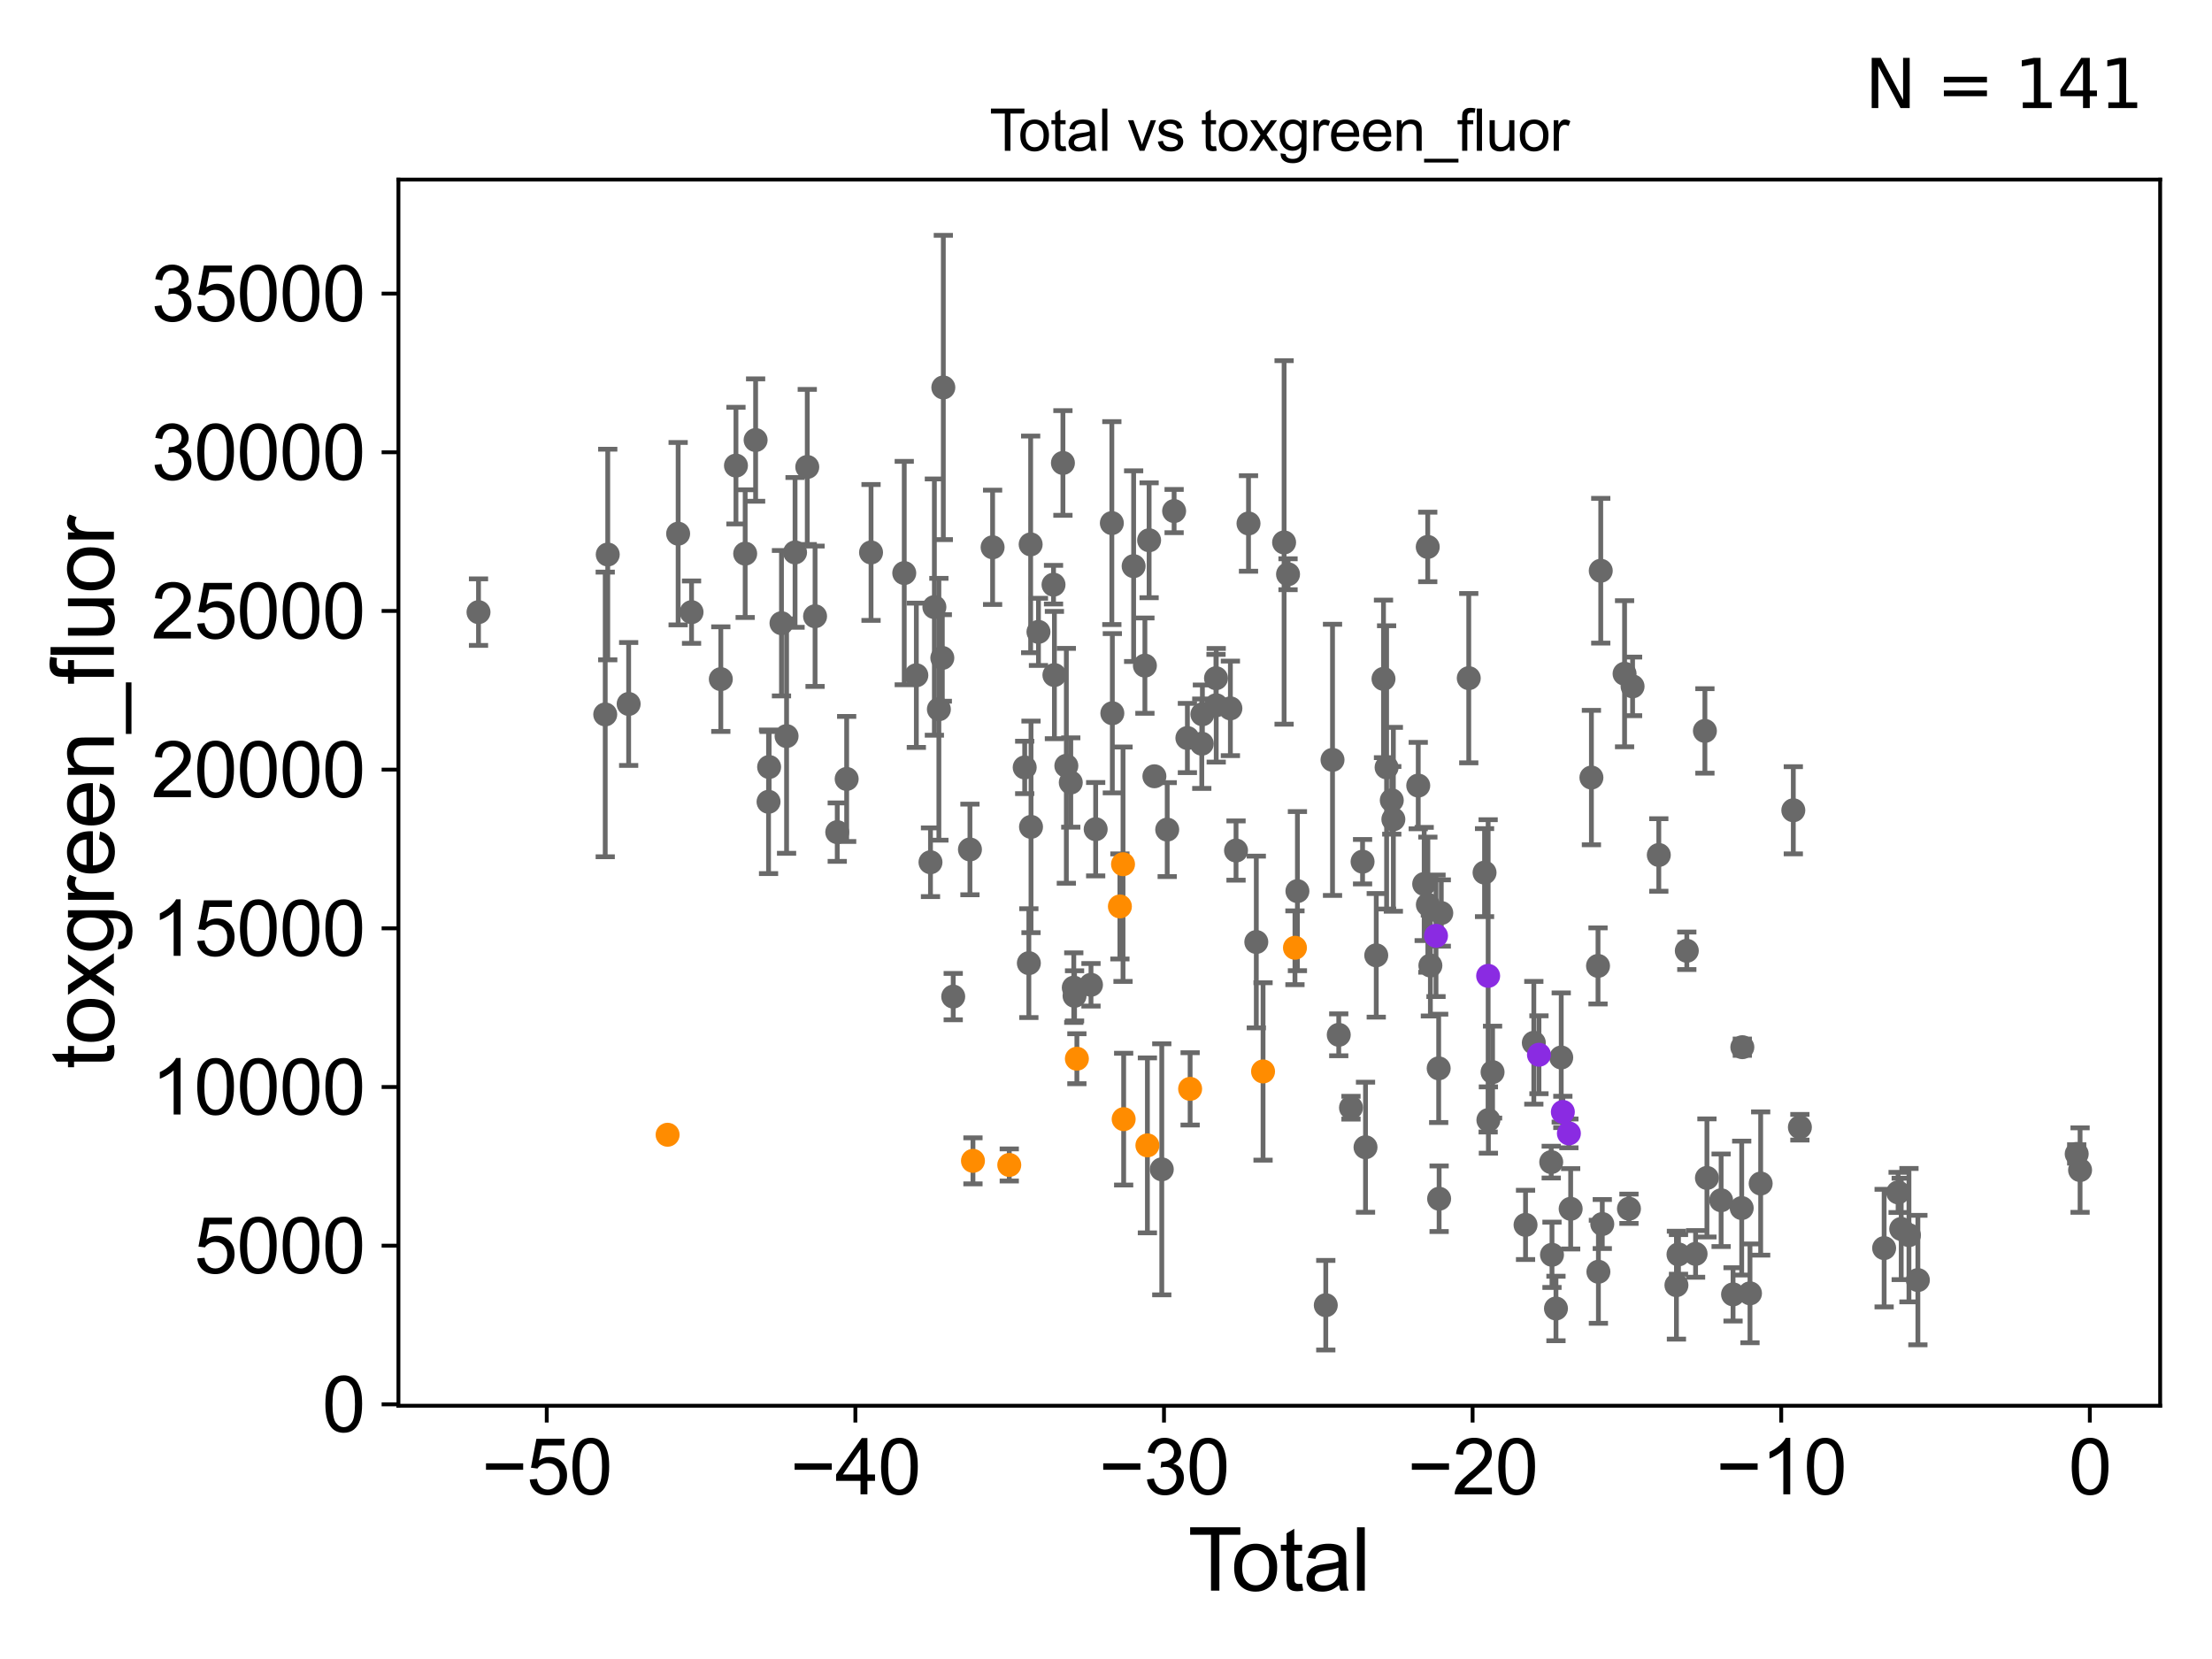 <?xml version="1.0" encoding="utf-8" standalone="no"?>
<!DOCTYPE svg PUBLIC "-//W3C//DTD SVG 1.1//EN"
  "http://www.w3.org/Graphics/SVG/1.1/DTD/svg11.dtd">
<svg xmlns:xlink="http://www.w3.org/1999/xlink" width="460.8pt" height="345.6pt" viewBox="0 0 460.8 345.6" xmlns="http://www.w3.org/2000/svg" version="1.1">
 <defs>
  <style type="text/css">*{stroke-linejoin: round; stroke-linecap: butt}</style>
 </defs>
 <g id="figure_1">
  <g id="patch_1">
   <path d="M 0 345.6 
L 460.8 345.6 
L 460.8 0 
L 0 0 
z
" style="fill: #ffffff"/>
  </g>
  <g id="axes_1">
   <g id="patch_2">
    <path d="M 83 292.84 
L 450 292.84 
L 450 37.411 
L 83 37.411 
z
" style="fill: #ffffff"/>
   </g>
   <g id="PathCollection_1">
    <defs>
     <path id="me0ea61bd03" d="M 0 1.118 
C 0.297 1.118 0.581 1 0.791 0.791 
C 1 0.581 1.118 0.297 1.118 0 
C 1.118 -0.297 1 -0.581 0.791 -0.791 
C 0.581 -1 0.297 -1.118 0 -1.118 
C -0.297 -1.118 -0.581 -1 -0.791 -0.791 
C -1 -0.581 -1.118 -0.297 -1.118 0 
C -1.118 0.297 -1 0.581 -0.791 0.791 
C -0.581 1 -0.297 1.118 0 1.118 
z
" style="stroke: #696969"/>
    </defs>
    <g clip-path="url(#p283a646a8f)">
     <use xlink:href="#me0ea61bd03" x="99.682" y="127.522" style="fill: #696969; stroke: #696969"/>
     <use xlink:href="#me0ea61bd03" x="317.799" y="255.165" style="fill: #696969; stroke: #696969"/>
     <use xlink:href="#me0ea61bd03" x="310.929" y="223.339" style="fill: #696969; stroke: #696969"/>
     <use xlink:href="#me0ea61bd03" x="310.06" y="233.322" style="fill: #696969; stroke: #696969"/>
     <use xlink:href="#me0ea61bd03" x="309.259" y="181.78" style="fill: #696969; stroke: #696969"/>
     <use xlink:href="#me0ea61bd03" x="305.97" y="141.274" style="fill: #696969; stroke: #696969"/>
     <use xlink:href="#me0ea61bd03" x="300.245" y="190.2" style="fill: #696969; stroke: #696969"/>
     <use xlink:href="#me0ea61bd03" x="299.795" y="249.72" style="fill: #696969; stroke: #696969"/>
     <use xlink:href="#me0ea61bd03" x="299.704" y="222.559" style="fill: #696969; stroke: #696969"/>
     <use xlink:href="#me0ea61bd03" x="297.975" y="201.137" style="fill: #696969; stroke: #696969"/>
     <use xlink:href="#me0ea61bd03" x="297.449" y="188.459" style="fill: #696969; stroke: #696969"/>
     <use xlink:href="#me0ea61bd03" x="297.424" y="113.936" style="fill: #696969; stroke: #696969"/>
     <use xlink:href="#me0ea61bd03" x="296.684" y="184.149" style="fill: #696969; stroke: #696969"/>
     <use xlink:href="#me0ea61bd03" x="295.445" y="163.65" style="fill: #696969; stroke: #696969"/>
     <use xlink:href="#me0ea61bd03" x="290.262" y="170.678" style="fill: #696969; stroke: #696969"/>
     <use xlink:href="#me0ea61bd03" x="289.932" y="166.723" style="fill: #696969; stroke: #696969"/>
     <use xlink:href="#me0ea61bd03" x="288.855" y="159.859" style="fill: #696969; stroke: #696969"/>
     <use xlink:href="#me0ea61bd03" x="288.208" y="141.422" style="fill: #696969; stroke: #696969"/>
     <use xlink:href="#me0ea61bd03" x="286.698" y="199.014" style="fill: #696969; stroke: #696969"/>
     <use xlink:href="#me0ea61bd03" x="284.463" y="238.991" style="fill: #696969; stroke: #696969"/>
     <use xlink:href="#me0ea61bd03" x="283.848" y="179.504" style="fill: #696969; stroke: #696969"/>
     <use xlink:href="#me0ea61bd03" x="281.437" y="230.752" style="fill: #696969; stroke: #696969"/>
     <use xlink:href="#me0ea61bd03" x="278.886" y="215.572" style="fill: #696969; stroke: #696969"/>
     <use xlink:href="#me0ea61bd03" x="277.588" y="158.293" style="fill: #696969; stroke: #696969"/>
     <use xlink:href="#me0ea61bd03" x="276.185" y="271.9" style="fill: #696969; stroke: #696969"/>
     <use xlink:href="#me0ea61bd03" x="270.277" y="185.637" style="fill: #696969; stroke: #696969"/>
     <use xlink:href="#me0ea61bd03" x="268.321" y="119.627" style="fill: #696969; stroke: #696969"/>
     <use xlink:href="#me0ea61bd03" x="267.501" y="112.997" style="fill: #696969; stroke: #696969"/>
     <use xlink:href="#me0ea61bd03" x="432.615" y="240.382" style="fill: #696969; stroke: #696969"/>
     <use xlink:href="#me0ea61bd03" x="260.087" y="109.048" style="fill: #696969; stroke: #696969"/>
     <use xlink:href="#me0ea61bd03" x="319.523" y="217.233" style="fill: #696969; stroke: #696969"/>
     <use xlink:href="#me0ea61bd03" x="323.147" y="242.088" style="fill: #696969; stroke: #696969"/>
     <use xlink:href="#me0ea61bd03" x="323.307" y="261.396" style="fill: #696969; stroke: #696969"/>
     <use xlink:href="#me0ea61bd03" x="324.136" y="272.583" style="fill: #696969; stroke: #696969"/>
     <use xlink:href="#me0ea61bd03" x="399.53" y="266.662" style="fill: #696969; stroke: #696969"/>
     <use xlink:href="#me0ea61bd03" x="397.671" y="257.308" style="fill: #696969; stroke: #696969"/>
     <use xlink:href="#me0ea61bd03" x="396.057" y="256.01" style="fill: #696969; stroke: #696969"/>
     <use xlink:href="#me0ea61bd03" x="395.411" y="248.403" style="fill: #696969; stroke: #696969"/>
     <use xlink:href="#me0ea61bd03" x="392.499" y="260.003" style="fill: #696969; stroke: #696969"/>
     <use xlink:href="#me0ea61bd03" x="374.95" y="234.824" style="fill: #696969; stroke: #696969"/>
     <use xlink:href="#me0ea61bd03" x="373.58" y="168.793" style="fill: #696969; stroke: #696969"/>
     <use xlink:href="#me0ea61bd03" x="366.78" y="246.55" style="fill: #696969; stroke: #696969"/>
     <use xlink:href="#me0ea61bd03" x="364.555" y="269.427" style="fill: #696969; stroke: #696969"/>
     <use xlink:href="#me0ea61bd03" x="362.96" y="218.148" style="fill: #696969; stroke: #696969"/>
     <use xlink:href="#me0ea61bd03" x="362.83" y="251.663" style="fill: #696969; stroke: #696969"/>
     <use xlink:href="#me0ea61bd03" x="361.026" y="269.644" style="fill: #696969; stroke: #696969"/>
     <use xlink:href="#me0ea61bd03" x="358.541" y="250.037" style="fill: #696969; stroke: #696969"/>
     <use xlink:href="#me0ea61bd03" x="355.586" y="245.383" style="fill: #696969; stroke: #696969"/>
     <use xlink:href="#me0ea61bd03" x="257.488" y="177.182" style="fill: #696969; stroke: #696969"/>
     <use xlink:href="#me0ea61bd03" x="355.164" y="152.264" style="fill: #696969; stroke: #696969"/>
     <use xlink:href="#me0ea61bd03" x="351.393" y="198.066" style="fill: #696969; stroke: #696969"/>
     <use xlink:href="#me0ea61bd03" x="349.662" y="261.317" style="fill: #696969; stroke: #696969"/>
     <use xlink:href="#me0ea61bd03" x="349.232" y="267.726" style="fill: #696969; stroke: #696969"/>
     <use xlink:href="#me0ea61bd03" x="345.559" y="178.107" style="fill: #696969; stroke: #696969"/>
     <use xlink:href="#me0ea61bd03" x="340.096" y="142.986" style="fill: #696969; stroke: #696969"/>
     <use xlink:href="#me0ea61bd03" x="339.341" y="251.802" style="fill: #696969; stroke: #696969"/>
     <use xlink:href="#me0ea61bd03" x="338.429" y="140.355" style="fill: #696969; stroke: #696969"/>
     <use xlink:href="#me0ea61bd03" x="333.785" y="254.991" style="fill: #696969; stroke: #696969"/>
     <use xlink:href="#me0ea61bd03" x="333.467" y="118.896" style="fill: #696969; stroke: #696969"/>
     <use xlink:href="#me0ea61bd03" x="332.977" y="264.932" style="fill: #696969; stroke: #696969"/>
     <use xlink:href="#me0ea61bd03" x="332.896" y="201.217" style="fill: #696969; stroke: #696969"/>
     <use xlink:href="#me0ea61bd03" x="331.521" y="161.979" style="fill: #696969; stroke: #696969"/>
     <use xlink:href="#me0ea61bd03" x="327.198" y="251.815" style="fill: #696969; stroke: #696969"/>
     <use xlink:href="#me0ea61bd03" x="325.233" y="220.294" style="fill: #696969; stroke: #696969"/>
     <use xlink:href="#me0ea61bd03" x="353.221" y="261.207" style="fill: #696969; stroke: #696969"/>
     <use xlink:href="#me0ea61bd03" x="256.313" y="147.568" style="fill: #696969; stroke: #696969"/>
     <use xlink:href="#me0ea61bd03" x="261.711" y="196.237" style="fill: #696969; stroke: #696969"/>
     <use xlink:href="#me0ea61bd03" x="253.318" y="141.286" style="fill: #696969; stroke: #696969"/>
     <use xlink:href="#me0ea61bd03" x="253.361" y="146.919" style="fill: #696969; stroke: #696969"/>
     <use xlink:href="#me0ea61bd03" x="213.463" y="159.869" style="fill: #696969; stroke: #696969"/>
     <use xlink:href="#me0ea61bd03" x="206.777" y="114.012" style="fill: #696969; stroke: #696969"/>
     <use xlink:href="#me0ea61bd03" x="202.058" y="176.957" style="fill: #696969; stroke: #696969"/>
     <use xlink:href="#me0ea61bd03" x="198.573" y="207.611" style="fill: #696969; stroke: #696969"/>
     <use xlink:href="#me0ea61bd03" x="196.512" y="80.716" style="fill: #696969; stroke: #696969"/>
     <use xlink:href="#me0ea61bd03" x="196.303" y="137.058" style="fill: #696969; stroke: #696969"/>
     <use xlink:href="#me0ea61bd03" x="195.586" y="147.752" style="fill: #696969; stroke: #696969"/>
     <use xlink:href="#me0ea61bd03" x="194.649" y="126.466" style="fill: #696969; stroke: #696969"/>
     <use xlink:href="#me0ea61bd03" x="193.838" y="179.623" style="fill: #696969; stroke: #696969"/>
     <use xlink:href="#me0ea61bd03" x="190.891" y="140.672" style="fill: #696969; stroke: #696969"/>
     <use xlink:href="#me0ea61bd03" x="188.372" y="119.38" style="fill: #696969; stroke: #696969"/>
     <use xlink:href="#me0ea61bd03" x="181.454" y="115.084" style="fill: #696969; stroke: #696969"/>
     <use xlink:href="#me0ea61bd03" x="176.375" y="162.27" style="fill: #696969; stroke: #696969"/>
     <use xlink:href="#me0ea61bd03" x="174.414" y="173.351" style="fill: #696969; stroke: #696969"/>
     <use xlink:href="#me0ea61bd03" x="169.794" y="128.377" style="fill: #696969; stroke: #696969"/>
     <use xlink:href="#me0ea61bd03" x="168.168" y="97.277" style="fill: #696969; stroke: #696969"/>
     <use xlink:href="#me0ea61bd03" x="126.081" y="148.83" style="fill: #696969; stroke: #696969"/>
     <use xlink:href="#me0ea61bd03" x="126.605" y="115.516" style="fill: #696969; stroke: #696969"/>
     <use xlink:href="#me0ea61bd03" x="130.961" y="146.648" style="fill: #696969; stroke: #696969"/>
     <use xlink:href="#me0ea61bd03" x="141.269" y="111.176" style="fill: #696969; stroke: #696969"/>
     <use xlink:href="#me0ea61bd03" x="144.063" y="127.523" style="fill: #696969; stroke: #696969"/>
     <use xlink:href="#me0ea61bd03" x="150.159" y="141.476" style="fill: #696969; stroke: #696969"/>
     <use xlink:href="#me0ea61bd03" x="214.33" y="200.64" style="fill: #696969; stroke: #696969"/>
     <use xlink:href="#me0ea61bd03" x="153.314" y="96.992" style="fill: #696969; stroke: #696969"/>
     <use xlink:href="#me0ea61bd03" x="157.409" y="91.671" style="fill: #696969; stroke: #696969"/>
     <use xlink:href="#me0ea61bd03" x="160.103" y="167.027" style="fill: #696969; stroke: #696969"/>
     <use xlink:href="#me0ea61bd03" x="160.222" y="159.78" style="fill: #696969; stroke: #696969"/>
     <use xlink:href="#me0ea61bd03" x="162.797" y="129.825" style="fill: #696969; stroke: #696969"/>
     <use xlink:href="#me0ea61bd03" x="163.857" y="153.343" style="fill: #696969; stroke: #696969"/>
     <use xlink:href="#me0ea61bd03" x="165.625" y="115.078" style="fill: #696969; stroke: #696969"/>
     <use xlink:href="#me0ea61bd03" x="155.234" y="115.334" style="fill: #696969; stroke: #696969"/>
     <use xlink:href="#me0ea61bd03" x="214.704" y="113.404" style="fill: #696969; stroke: #696969"/>
     <use xlink:href="#me0ea61bd03" x="433.318" y="243.747" style="fill: #696969; stroke: #696969"/>
     <use xlink:href="#me0ea61bd03" x="216.331" y="131.633" style="fill: #696969; stroke: #696969"/>
     <use xlink:href="#me0ea61bd03" x="242.02" y="243.593" style="fill: #696969; stroke: #696969"/>
     <use xlink:href="#me0ea61bd03" x="238.505" y="138.662" style="fill: #696969; stroke: #696969"/>
     <use xlink:href="#me0ea61bd03" x="236.157" y="117.94" style="fill: #696969; stroke: #696969"/>
     <use xlink:href="#me0ea61bd03" x="243.151" y="172.824" style="fill: #696969; stroke: #696969"/>
     <use xlink:href="#me0ea61bd03" x="214.778" y="172.254" style="fill: #696969; stroke: #696969"/>
     <use xlink:href="#me0ea61bd03" x="231.721" y="148.581" style="fill: #696969; stroke: #696969"/>
     <use xlink:href="#me0ea61bd03" x="231.618" y="108.971" style="fill: #696969; stroke: #696969"/>
     <use xlink:href="#me0ea61bd03" x="228.249" y="172.739" style="fill: #696969; stroke: #696969"/>
     <use xlink:href="#me0ea61bd03" x="227.273" y="205.15" style="fill: #696969; stroke: #696969"/>
     <use xlink:href="#me0ea61bd03" x="244.59" y="106.462" style="fill: #696969; stroke: #696969"/>
     <use xlink:href="#me0ea61bd03" x="239.381" y="112.548" style="fill: #696969; stroke: #696969"/>
     <use xlink:href="#me0ea61bd03" x="223.849" y="207.451" style="fill: #696969; stroke: #696969"/>
     <use xlink:href="#me0ea61bd03" x="247.355" y="153.744" style="fill: #696969; stroke: #696969"/>
     <use xlink:href="#me0ea61bd03" x="223.062" y="163.01" style="fill: #696969; stroke: #696969"/>
     <use xlink:href="#me0ea61bd03" x="222.139" y="159.53" style="fill: #696969; stroke: #696969"/>
     <use xlink:href="#me0ea61bd03" x="221.426" y="96.446" style="fill: #696969; stroke: #696969"/>
     <use xlink:href="#me0ea61bd03" x="219.653" y="140.624" style="fill: #696969; stroke: #696969"/>
     <use xlink:href="#me0ea61bd03" x="250.354" y="154.928" style="fill: #696969; stroke: #696969"/>
     <use xlink:href="#me0ea61bd03" x="219.468" y="121.8" style="fill: #696969; stroke: #696969"/>
     <use xlink:href="#me0ea61bd03" x="250.483" y="148.795" style="fill: #696969; stroke: #696969"/>
     <use xlink:href="#me0ea61bd03" x="223.688" y="205.746" style="fill: #696969; stroke: #696969"/>
     <use xlink:href="#me0ea61bd03" x="240.482" y="161.711" style="fill: #696969; stroke: #696969"/>
    </g>
   </g>
   <g id="PathCollection_2">
    <defs>
     <path id="m7707021a68" d="M 0 1.118 
C 0.297 1.118 0.581 1 0.791 0.791 
C 1 0.581 1.118 0.297 1.118 0 
C 1.118 -0.297 1 -0.581 0.791 -0.791 
C 0.581 -1 0.297 -1.118 0 -1.118 
C -0.297 -1.118 -0.581 -1 -0.791 -0.791 
C -1 -0.581 -1.118 -0.297 -1.118 0 
C -1.118 0.297 -1 0.581 -0.791 0.791 
C -0.581 1 -0.297 1.118 0 1.118 
z
" style="stroke: #ff8c00"/>
    </defs>
    <g clip-path="url(#p283a646a8f)">
     <use xlink:href="#m7707021a68" x="263.116" y="223.202" style="fill: #ff8c00; stroke: #ff8c00"/>
     <use xlink:href="#m7707021a68" x="139.074" y="236.39" style="fill: #ff8c00; stroke: #ff8c00"/>
     <use xlink:href="#m7707021a68" x="247.925" y="226.83" style="fill: #ff8c00; stroke: #ff8c00"/>
     <use xlink:href="#m7707021a68" x="269.764" y="197.438" style="fill: #ff8c00; stroke: #ff8c00"/>
     <use xlink:href="#m7707021a68" x="233.296" y="188.827" style="fill: #ff8c00; stroke: #ff8c00"/>
     <use xlink:href="#m7707021a68" x="234.079" y="233.139" style="fill: #ff8c00; stroke: #ff8c00"/>
     <use xlink:href="#m7707021a68" x="233.946" y="180.031" style="fill: #ff8c00; stroke: #ff8c00"/>
     <use xlink:href="#m7707021a68" x="224.334" y="220.55" style="fill: #ff8c00; stroke: #ff8c00"/>
     <use xlink:href="#m7707021a68" x="202.685" y="241.824" style="fill: #ff8c00; stroke: #ff8c00"/>
     <use xlink:href="#m7707021a68" x="210.249" y="242.681" style="fill: #ff8c00; stroke: #ff8c00"/>
     <use xlink:href="#m7707021a68" x="239.025" y="238.603" style="fill: #ff8c00; stroke: #ff8c00"/>
    </g>
   </g>
   <g id="PathCollection_3">
    <defs>
     <path id="m2c4a3fb525" d="M 0 1.118 
C 0.297 1.118 0.581 1 0.791 0.791 
C 1 0.581 1.118 0.297 1.118 0 
C 1.118 -0.297 1 -0.581 0.791 -0.791 
C 0.581 -1 0.297 -1.118 0 -1.118 
C -0.297 -1.118 -0.581 -1 -0.791 -0.791 
C -1 -0.581 -1.118 -0.297 -1.118 0 
C -1.118 0.297 -1 0.581 -0.791 0.791 
C -0.581 1 -0.297 1.118 0 1.118 
z
" style="stroke: #8a2be2"/>
    </defs>
    <g clip-path="url(#p283a646a8f)">
     <use xlink:href="#m2c4a3fb525" x="299.147" y="194.946" style="fill: #8a2be2; stroke: #8a2be2"/>
     <use xlink:href="#m2c4a3fb525" x="326.828" y="236.106" style="fill: #8a2be2; stroke: #8a2be2"/>
     <use xlink:href="#m2c4a3fb525" x="325.57" y="231.639" style="fill: #8a2be2; stroke: #8a2be2"/>
     <use xlink:href="#m2c4a3fb525" x="310.008" y="203.289" style="fill: #8a2be2; stroke: #8a2be2"/>
     <use xlink:href="#m2c4a3fb525" x="320.594" y="219.723" style="fill: #8a2be2; stroke: #8a2be2"/>
    </g>
   </g>
   <g id="matplotlib.axis_1">
    <g id="xtick_1">
     <g id="line2d_1">
      <defs>
       <path id="ma9f4063ca2" d="M 0 0 
L 0 3.5 
" style="stroke: #000000; stroke-width: 0.8"/>
      </defs>
      <g>
       <use xlink:href="#ma9f4063ca2" x="113.9" y="292.84" style="stroke: #000000; stroke-width: 0.8"/>
      </g>
     </g>
     <g id="text_1">
      <!-- −50 -->
      <g transform="translate(100.33 311.293)scale(0.16 -0.16)">
       <defs>
        <path id="ArialMT-2212" d="M 3381 1997 
L 356 1997 
L 356 2522 
L 3381 2522 
L 3381 1997 
z
" transform="scale(0.016)"/>
        <path id="ArialMT-35" d="M 266 1200 
L 856 1250 
Q 922 819 1161 601 
Q 1400 384 1738 384 
Q 2144 384 2425 690 
Q 2706 997 2706 1503 
Q 2706 1984 2436 2262 
Q 2166 2541 1728 2541 
Q 1456 2541 1237 2417 
Q 1019 2294 894 2097 
L 366 2166 
L 809 4519 
L 3088 4519 
L 3088 3981 
L 1259 3981 
L 1013 2750 
Q 1425 3038 1878 3038 
Q 2478 3038 2890 2622 
Q 3303 2206 3303 1553 
Q 3303 931 2941 478 
Q 2500 -78 1738 -78 
Q 1113 -78 717 272 
Q 322 622 266 1200 
z
" transform="scale(0.016)"/>
        <path id="ArialMT-30" d="M 266 2259 
Q 266 3072 433 3567 
Q 600 4063 929 4331 
Q 1259 4600 1759 4600 
Q 2128 4600 2406 4451 
Q 2684 4303 2865 4023 
Q 3047 3744 3150 3342 
Q 3253 2941 3253 2259 
Q 3253 1453 3087 958 
Q 2922 463 2592 192 
Q 2263 -78 1759 -78 
Q 1097 -78 719 397 
Q 266 969 266 2259 
z
M 844 2259 
Q 844 1131 1108 757 
Q 1372 384 1759 384 
Q 2147 384 2411 759 
Q 2675 1134 2675 2259 
Q 2675 3391 2411 3762 
Q 2147 4134 1753 4134 
Q 1366 4134 1134 3806 
Q 844 3388 844 2259 
z
" transform="scale(0.016)"/>
       </defs>
       <use xlink:href="#ArialMT-2212"/>
       <use xlink:href="#ArialMT-35" x="58.398"/>
       <use xlink:href="#ArialMT-30" x="114.014"/>
      </g>
     </g>
    </g>
    <g id="xtick_2">
     <g id="line2d_2">
      <g>
       <use xlink:href="#ma9f4063ca2" x="178.19" y="292.84" style="stroke: #000000; stroke-width: 0.8"/>
      </g>
     </g>
     <g id="text_2">
      <!-- −40 -->
      <g transform="translate(164.62 311.293)scale(0.16 -0.16)">
       <defs>
        <path id="ArialMT-34" d="M 2069 0 
L 2069 1097 
L 81 1097 
L 81 1613 
L 2172 4581 
L 2631 4581 
L 2631 1613 
L 3250 1613 
L 3250 1097 
L 2631 1097 
L 2631 0 
L 2069 0 
z
M 2069 1613 
L 2069 3678 
L 634 1613 
L 2069 1613 
z
" transform="scale(0.016)"/>
       </defs>
       <use xlink:href="#ArialMT-2212"/>
       <use xlink:href="#ArialMT-34" x="58.398"/>
       <use xlink:href="#ArialMT-30" x="114.014"/>
      </g>
     </g>
    </g>
    <g id="xtick_3">
     <g id="line2d_3">
      <g>
       <use xlink:href="#ma9f4063ca2" x="242.48" y="292.84" style="stroke: #000000; stroke-width: 0.8"/>
      </g>
     </g>
     <g id="text_3">
      <!-- −30 -->
      <g transform="translate(228.91 311.293)scale(0.16 -0.16)">
       <defs>
        <path id="ArialMT-33" d="M 269 1209 
L 831 1284 
Q 928 806 1161 595 
Q 1394 384 1728 384 
Q 2125 384 2398 659 
Q 2672 934 2672 1341 
Q 2672 1728 2419 1979 
Q 2166 2231 1775 2231 
Q 1616 2231 1378 2169 
L 1441 2663 
Q 1497 2656 1531 2656 
Q 1891 2656 2178 2843 
Q 2466 3031 2466 3422 
Q 2466 3731 2256 3934 
Q 2047 4138 1716 4138 
Q 1388 4138 1169 3931 
Q 950 3725 888 3313 
L 325 3413 
Q 428 3978 793 4289 
Q 1159 4600 1703 4600 
Q 2078 4600 2393 4439 
Q 2709 4278 2876 4000 
Q 3044 3722 3044 3409 
Q 3044 3113 2884 2869 
Q 2725 2625 2413 2481 
Q 2819 2388 3044 2092 
Q 3269 1797 3269 1353 
Q 3269 753 2831 336 
Q 2394 -81 1725 -81 
Q 1122 -81 723 278 
Q 325 638 269 1209 
z
" transform="scale(0.016)"/>
       </defs>
       <use xlink:href="#ArialMT-2212"/>
       <use xlink:href="#ArialMT-33" x="58.398"/>
       <use xlink:href="#ArialMT-30" x="114.014"/>
      </g>
     </g>
    </g>
    <g id="xtick_4">
     <g id="line2d_4">
      <g>
       <use xlink:href="#ma9f4063ca2" x="306.77" y="292.84" style="stroke: #000000; stroke-width: 0.8"/>
      </g>
     </g>
     <g id="text_4">
      <!-- −20 -->
      <g transform="translate(293.2 311.293)scale(0.16 -0.16)">
       <defs>
        <path id="ArialMT-32" d="M 3222 541 
L 3222 0 
L 194 0 
Q 188 203 259 391 
Q 375 700 629 1000 
Q 884 1300 1366 1694 
Q 2113 2306 2375 2664 
Q 2638 3022 2638 3341 
Q 2638 3675 2398 3904 
Q 2159 4134 1775 4134 
Q 1369 4134 1125 3890 
Q 881 3647 878 3216 
L 300 3275 
Q 359 3922 746 4261 
Q 1134 4600 1788 4600 
Q 2447 4600 2831 4234 
Q 3216 3869 3216 3328 
Q 3216 3053 3103 2787 
Q 2991 2522 2730 2228 
Q 2469 1934 1863 1422 
Q 1356 997 1212 845 
Q 1069 694 975 541 
L 3222 541 
z
" transform="scale(0.016)"/>
       </defs>
       <use xlink:href="#ArialMT-2212"/>
       <use xlink:href="#ArialMT-32" x="58.398"/>
       <use xlink:href="#ArialMT-30" x="114.014"/>
      </g>
     </g>
    </g>
    <g id="xtick_5">
     <g id="line2d_5">
      <g>
       <use xlink:href="#ma9f4063ca2" x="371.06" y="292.84" style="stroke: #000000; stroke-width: 0.8"/>
      </g>
     </g>
     <g id="text_5">
      <!-- −10 -->
      <g transform="translate(357.49 311.293)scale(0.16 -0.16)">
       <defs>
        <path id="ArialMT-31" d="M 2384 0 
L 1822 0 
L 1822 3584 
Q 1619 3391 1289 3197 
Q 959 3003 697 2906 
L 697 3450 
Q 1169 3672 1522 3987 
Q 1875 4303 2022 4600 
L 2384 4600 
L 2384 0 
z
" transform="scale(0.016)"/>
       </defs>
       <use xlink:href="#ArialMT-2212"/>
       <use xlink:href="#ArialMT-31" x="58.398"/>
       <use xlink:href="#ArialMT-30" x="114.014"/>
      </g>
     </g>
    </g>
    <g id="xtick_6">
     <g id="line2d_6">
      <g>
       <use xlink:href="#ma9f4063ca2" x="435.35" y="292.84" style="stroke: #000000; stroke-width: 0.8"/>
      </g>
     </g>
     <g id="text_6">
      <!-- 0 -->
      <g transform="translate(430.901 311.293)scale(0.16 -0.16)">
       <use xlink:href="#ArialMT-30"/>
      </g>
     </g>
    </g>
    <g id="text_7">
     <!-- Total -->
     <g transform="translate(247.495 331.357)scale(0.18 -0.18)">
      <defs>
       <path id="ArialMT-54" d="M 1659 0 
L 1659 4041 
L 150 4041 
L 150 4581 
L 3781 4581 
L 3781 4041 
L 2266 4041 
L 2266 0 
L 1659 0 
z
" transform="scale(0.016)"/>
       <path id="ArialMT-6f" d="M 213 1659 
Q 213 2581 725 3025 
Q 1153 3394 1769 3394 
Q 2453 3394 2887 2945 
Q 3322 2497 3322 1706 
Q 3322 1066 3130 698 
Q 2938 331 2570 128 
Q 2203 -75 1769 -75 
Q 1072 -75 642 372 
Q 213 819 213 1659 
z
M 791 1659 
Q 791 1022 1069 705 
Q 1347 388 1769 388 
Q 2188 388 2466 706 
Q 2744 1025 2744 1678 
Q 2744 2294 2464 2611 
Q 2184 2928 1769 2928 
Q 1347 2928 1069 2612 
Q 791 2297 791 1659 
z
" transform="scale(0.016)"/>
       <path id="ArialMT-74" d="M 1650 503 
L 1731 6 
Q 1494 -44 1306 -44 
Q 1000 -44 831 53 
Q 663 150 594 308 
Q 525 466 525 972 
L 525 2881 
L 113 2881 
L 113 3319 
L 525 3319 
L 525 4141 
L 1084 4478 
L 1084 3319 
L 1650 3319 
L 1650 2881 
L 1084 2881 
L 1084 941 
Q 1084 700 1114 631 
Q 1144 563 1211 522 
Q 1278 481 1403 481 
Q 1497 481 1650 503 
z
" transform="scale(0.016)"/>
       <path id="ArialMT-61" d="M 2588 409 
Q 2275 144 1986 34 
Q 1697 -75 1366 -75 
Q 819 -75 525 192 
Q 231 459 231 875 
Q 231 1119 342 1320 
Q 453 1522 633 1644 
Q 813 1766 1038 1828 
Q 1203 1872 1538 1913 
Q 2219 1994 2541 2106 
Q 2544 2222 2544 2253 
Q 2544 2597 2384 2738 
Q 2169 2928 1744 2928 
Q 1347 2928 1158 2789 
Q 969 2650 878 2297 
L 328 2372 
Q 403 2725 575 2942 
Q 747 3159 1072 3276 
Q 1397 3394 1825 3394 
Q 2250 3394 2515 3294 
Q 2781 3194 2906 3042 
Q 3031 2891 3081 2659 
Q 3109 2516 3109 2141 
L 3109 1391 
Q 3109 606 3145 398 
Q 3181 191 3288 0 
L 2700 0 
Q 2613 175 2588 409 
z
M 2541 1666 
Q 2234 1541 1622 1453 
Q 1275 1403 1131 1340 
Q 988 1278 909 1158 
Q 831 1038 831 891 
Q 831 666 1001 516 
Q 1172 366 1500 366 
Q 1825 366 2078 508 
Q 2331 650 2450 897 
Q 2541 1088 2541 1459 
L 2541 1666 
z
" transform="scale(0.016)"/>
       <path id="ArialMT-6c" d="M 409 0 
L 409 4581 
L 972 4581 
L 972 0 
L 409 0 
z
" transform="scale(0.016)"/>
      </defs>
      <use xlink:href="#ArialMT-54"/>
      <use xlink:href="#ArialMT-6f" x="49.959"/>
      <use xlink:href="#ArialMT-74" x="105.574"/>
      <use xlink:href="#ArialMT-61" x="133.357"/>
      <use xlink:href="#ArialMT-6c" x="188.973"/>
     </g>
    </g>
   </g>
   <g id="matplotlib.axis_2">
    <g id="ytick_1">
     <g id="line2d_7">
      <defs>
       <path id="m096d1fc131" d="M 0 0 
L -3.5 0 
" style="stroke: #000000; stroke-width: 0.8"/>
      </defs>
      <g>
       <use xlink:href="#m096d1fc131" x="83" y="292.553" style="stroke: #000000; stroke-width: 0.8"/>
      </g>
     </g>
     <g id="text_8">
      <!-- 0 -->
      <g transform="translate(67.103 298.28)scale(0.16 -0.16)">
       <use xlink:href="#ArialMT-30"/>
      </g>
     </g>
    </g>
    <g id="ytick_2">
     <g id="line2d_8">
      <g>
       <use xlink:href="#m096d1fc131" x="83" y="259.498" style="stroke: #000000; stroke-width: 0.8"/>
      </g>
     </g>
     <g id="text_9">
      <!-- 5000 -->
      <g transform="translate(40.41 265.224)scale(0.16 -0.16)">
       <use xlink:href="#ArialMT-35"/>
       <use xlink:href="#ArialMT-30" x="55.615"/>
       <use xlink:href="#ArialMT-30" x="111.23"/>
       <use xlink:href="#ArialMT-30" x="166.846"/>
      </g>
     </g>
    </g>
    <g id="ytick_3">
     <g id="line2d_9">
      <g>
       <use xlink:href="#m096d1fc131" x="83" y="226.443" style="stroke: #000000; stroke-width: 0.8"/>
      </g>
     </g>
     <g id="text_10">
      <!-- 10000 -->
      <g transform="translate(31.512 232.169)scale(0.16 -0.16)">
       <use xlink:href="#ArialMT-31"/>
       <use xlink:href="#ArialMT-30" x="55.615"/>
       <use xlink:href="#ArialMT-30" x="111.23"/>
       <use xlink:href="#ArialMT-30" x="166.846"/>
       <use xlink:href="#ArialMT-30" x="222.461"/>
      </g>
     </g>
    </g>
    <g id="ytick_4">
     <g id="line2d_10">
      <g>
       <use xlink:href="#m096d1fc131" x="83" y="193.388" style="stroke: #000000; stroke-width: 0.8"/>
      </g>
     </g>
     <g id="text_11">
      <!-- 15000 -->
      <g transform="translate(31.512 199.114)scale(0.16 -0.16)">
       <use xlink:href="#ArialMT-31"/>
       <use xlink:href="#ArialMT-35" x="55.615"/>
       <use xlink:href="#ArialMT-30" x="111.23"/>
       <use xlink:href="#ArialMT-30" x="166.846"/>
       <use xlink:href="#ArialMT-30" x="222.461"/>
      </g>
     </g>
    </g>
    <g id="ytick_5">
     <g id="line2d_11">
      <g>
       <use xlink:href="#m096d1fc131" x="83" y="160.332" style="stroke: #000000; stroke-width: 0.8"/>
      </g>
     </g>
     <g id="text_12">
      <!-- 20000 -->
      <g transform="translate(31.512 166.059)scale(0.16 -0.16)">
       <use xlink:href="#ArialMT-32"/>
       <use xlink:href="#ArialMT-30" x="55.615"/>
       <use xlink:href="#ArialMT-30" x="111.23"/>
       <use xlink:href="#ArialMT-30" x="166.846"/>
       <use xlink:href="#ArialMT-30" x="222.461"/>
      </g>
     </g>
    </g>
    <g id="ytick_6">
     <g id="line2d_12">
      <g>
       <use xlink:href="#m096d1fc131" x="83" y="127.277" style="stroke: #000000; stroke-width: 0.8"/>
      </g>
     </g>
     <g id="text_13">
      <!-- 25000 -->
      <g transform="translate(31.512 133.003)scale(0.16 -0.16)">
       <use xlink:href="#ArialMT-32"/>
       <use xlink:href="#ArialMT-35" x="55.615"/>
       <use xlink:href="#ArialMT-30" x="111.23"/>
       <use xlink:href="#ArialMT-30" x="166.846"/>
       <use xlink:href="#ArialMT-30" x="222.461"/>
      </g>
     </g>
    </g>
    <g id="ytick_7">
     <g id="line2d_13">
      <g>
       <use xlink:href="#m096d1fc131" x="83" y="94.222" style="stroke: #000000; stroke-width: 0.8"/>
      </g>
     </g>
     <g id="text_14">
      <!-- 30000 -->
      <g transform="translate(31.512 99.948)scale(0.16 -0.16)">
       <use xlink:href="#ArialMT-33"/>
       <use xlink:href="#ArialMT-30" x="55.615"/>
       <use xlink:href="#ArialMT-30" x="111.23"/>
       <use xlink:href="#ArialMT-30" x="166.846"/>
       <use xlink:href="#ArialMT-30" x="222.461"/>
      </g>
     </g>
    </g>
    <g id="ytick_8">
     <g id="line2d_14">
      <g>
       <use xlink:href="#m096d1fc131" x="83" y="61.167" style="stroke: #000000; stroke-width: 0.8"/>
      </g>
     </g>
     <g id="text_15">
      <!-- 35000 -->
      <g transform="translate(31.512 66.893)scale(0.16 -0.16)">
       <use xlink:href="#ArialMT-33"/>
       <use xlink:href="#ArialMT-35" x="55.615"/>
       <use xlink:href="#ArialMT-30" x="111.23"/>
       <use xlink:href="#ArialMT-30" x="166.846"/>
       <use xlink:href="#ArialMT-30" x="222.461"/>
      </g>
     </g>
    </g>
    <g id="text_16">
     <!-- toxgreen_fluor -->
     <g transform="translate(23.724 222.658)rotate(-90)scale(0.18 -0.18)">
      <defs>
       <path id="ArialMT-78" d="M 47 0 
L 1259 1725 
L 138 3319 
L 841 3319 
L 1350 2541 
Q 1494 2319 1581 2169 
Q 1719 2375 1834 2534 
L 2394 3319 
L 3066 3319 
L 1919 1756 
L 3153 0 
L 2463 0 
L 1781 1031 
L 1600 1309 
L 728 0 
L 47 0 
z
" transform="scale(0.016)"/>
       <path id="ArialMT-67" d="M 319 -275 
L 866 -356 
Q 900 -609 1056 -725 
Q 1266 -881 1628 -881 
Q 2019 -881 2231 -725 
Q 2444 -569 2519 -288 
Q 2563 -116 2559 434 
Q 2191 0 1641 0 
Q 956 0 581 494 
Q 206 988 206 1678 
Q 206 2153 378 2554 
Q 550 2956 876 3175 
Q 1203 3394 1644 3394 
Q 2231 3394 2613 2919 
L 2613 3319 
L 3131 3319 
L 3131 450 
Q 3131 -325 2973 -648 
Q 2816 -972 2473 -1159 
Q 2131 -1347 1631 -1347 
Q 1038 -1347 672 -1080 
Q 306 -813 319 -275 
z
M 784 1719 
Q 784 1066 1043 766 
Q 1303 466 1694 466 
Q 2081 466 2343 764 
Q 2606 1063 2606 1700 
Q 2606 2309 2336 2618 
Q 2066 2928 1684 2928 
Q 1309 2928 1046 2623 
Q 784 2319 784 1719 
z
" transform="scale(0.016)"/>
       <path id="ArialMT-72" d="M 416 0 
L 416 3319 
L 922 3319 
L 922 2816 
Q 1116 3169 1280 3281 
Q 1444 3394 1641 3394 
Q 1925 3394 2219 3213 
L 2025 2691 
Q 1819 2813 1613 2813 
Q 1428 2813 1281 2702 
Q 1134 2591 1072 2394 
Q 978 2094 978 1738 
L 978 0 
L 416 0 
z
" transform="scale(0.016)"/>
       <path id="ArialMT-65" d="M 2694 1069 
L 3275 997 
Q 3138 488 2766 206 
Q 2394 -75 1816 -75 
Q 1088 -75 661 373 
Q 234 822 234 1631 
Q 234 2469 665 2931 
Q 1097 3394 1784 3394 
Q 2450 3394 2872 2941 
Q 3294 2488 3294 1666 
Q 3294 1616 3291 1516 
L 816 1516 
Q 847 969 1125 678 
Q 1403 388 1819 388 
Q 2128 388 2347 550 
Q 2566 713 2694 1069 
z
M 847 1978 
L 2700 1978 
Q 2663 2397 2488 2606 
Q 2219 2931 1791 2931 
Q 1403 2931 1139 2672 
Q 875 2413 847 1978 
z
" transform="scale(0.016)"/>
       <path id="ArialMT-6e" d="M 422 0 
L 422 3319 
L 928 3319 
L 928 2847 
Q 1294 3394 1984 3394 
Q 2284 3394 2536 3286 
Q 2788 3178 2913 3003 
Q 3038 2828 3088 2588 
Q 3119 2431 3119 2041 
L 3119 0 
L 2556 0 
L 2556 2019 
Q 2556 2363 2490 2533 
Q 2425 2703 2258 2804 
Q 2091 2906 1866 2906 
Q 1506 2906 1245 2678 
Q 984 2450 984 1813 
L 984 0 
L 422 0 
z
" transform="scale(0.016)"/>
       <path id="ArialMT-5f" d="M -97 -1272 
L -97 -866 
L 3631 -866 
L 3631 -1272 
L -97 -1272 
z
" transform="scale(0.016)"/>
       <path id="ArialMT-66" d="M 556 0 
L 556 2881 
L 59 2881 
L 59 3319 
L 556 3319 
L 556 3672 
Q 556 4006 616 4169 
Q 697 4388 901 4523 
Q 1106 4659 1475 4659 
Q 1713 4659 2000 4603 
L 1916 4113 
Q 1741 4144 1584 4144 
Q 1328 4144 1222 4034 
Q 1116 3925 1116 3625 
L 1116 3319 
L 1763 3319 
L 1763 2881 
L 1116 2881 
L 1116 0 
L 556 0 
z
" transform="scale(0.016)"/>
       <path id="ArialMT-75" d="M 2597 0 
L 2597 488 
Q 2209 -75 1544 -75 
Q 1250 -75 995 37 
Q 741 150 617 320 
Q 494 491 444 738 
Q 409 903 409 1263 
L 409 3319 
L 972 3319 
L 972 1478 
Q 972 1038 1006 884 
Q 1059 663 1231 536 
Q 1403 409 1656 409 
Q 1909 409 2131 539 
Q 2353 669 2445 892 
Q 2538 1116 2538 1541 
L 2538 3319 
L 3100 3319 
L 3100 0 
L 2597 0 
z
" transform="scale(0.016)"/>
      </defs>
      <use xlink:href="#ArialMT-74"/>
      <use xlink:href="#ArialMT-6f" x="27.783"/>
      <use xlink:href="#ArialMT-78" x="83.398"/>
      <use xlink:href="#ArialMT-67" x="133.398"/>
      <use xlink:href="#ArialMT-72" x="189.014"/>
      <use xlink:href="#ArialMT-65" x="222.314"/>
      <use xlink:href="#ArialMT-65" x="277.93"/>
      <use xlink:href="#ArialMT-6e" x="333.545"/>
      <use xlink:href="#ArialMT-5f" x="389.16"/>
      <use xlink:href="#ArialMT-66" x="444.775"/>
      <use xlink:href="#ArialMT-6c" x="472.559"/>
      <use xlink:href="#ArialMT-75" x="494.775"/>
      <use xlink:href="#ArialMT-6f" x="550.391"/>
      <use xlink:href="#ArialMT-72" x="606.006"/>
     </g>
    </g>
   </g>
   <g id="LineCollection_1">
    <path d="M 99.682 134.452 
L 99.682 120.591 
" clip-path="url(#p283a646a8f)" style="fill: none; stroke: #696969"/>
    <path d="M 317.799 262.378 
L 317.799 247.952 
" clip-path="url(#p283a646a8f)" style="fill: none; stroke: #696969"/>
    <path d="M 310.929 232.909 
L 310.929 213.768 
" clip-path="url(#p283a646a8f)" style="fill: none; stroke: #696969"/>
    <path d="M 310.06 240.226 
L 310.06 226.419 
" clip-path="url(#p283a646a8f)" style="fill: none; stroke: #696969"/>
    <path d="M 309.259 190.947 
L 309.259 172.612 
" clip-path="url(#p283a646a8f)" style="fill: none; stroke: #696969"/>
    <path d="M 305.97 158.91 
L 305.97 123.638 
" clip-path="url(#p283a646a8f)" style="fill: none; stroke: #696969"/>
    <path d="M 300.245 197.103 
L 300.245 183.297 
" clip-path="url(#p283a646a8f)" style="fill: none; stroke: #696969"/>
    <path d="M 299.795 256.55 
L 299.795 242.89 
" clip-path="url(#p283a646a8f)" style="fill: none; stroke: #696969"/>
    <path d="M 299.704 233.841 
L 299.704 211.276 
" clip-path="url(#p283a646a8f)" style="fill: none; stroke: #696969"/>
    <path d="M 297.975 211.649 
L 297.975 190.624 
" clip-path="url(#p283a646a8f)" style="fill: none; stroke: #696969"/>
    <path d="M 297.449 202.535 
L 297.449 174.383 
" clip-path="url(#p283a646a8f)" style="fill: none; stroke: #696969"/>
    <path d="M 297.424 121.175 
L 297.424 106.697 
" clip-path="url(#p283a646a8f)" style="fill: none; stroke: #696969"/>
    <path d="M 296.684 195.94 
L 296.684 172.358 
" clip-path="url(#p283a646a8f)" style="fill: none; stroke: #696969"/>
    <path d="M 295.445 172.651 
L 295.445 154.649 
" clip-path="url(#p283a646a8f)" style="fill: none; stroke: #696969"/>
    <path d="M 290.262 189.833 
L 290.262 151.522 
" clip-path="url(#p283a646a8f)" style="fill: none; stroke: #696969"/>
    <path d="M 289.932 173.768 
L 289.932 159.678 
" clip-path="url(#p283a646a8f)" style="fill: none; stroke: #696969"/>
    <path d="M 288.855 189.362 
L 288.855 130.356 
" clip-path="url(#p283a646a8f)" style="fill: none; stroke: #696969"/>
    <path d="M 288.208 157.832 
L 288.208 125.012 
" clip-path="url(#p283a646a8f)" style="fill: none; stroke: #696969"/>
    <path d="M 286.698 211.89 
L 286.698 186.138 
" clip-path="url(#p283a646a8f)" style="fill: none; stroke: #696969"/>
    <path d="M 284.463 252.537 
L 284.463 225.444 
" clip-path="url(#p283a646a8f)" style="fill: none; stroke: #696969"/>
    <path d="M 283.848 184.135 
L 283.848 174.873 
" clip-path="url(#p283a646a8f)" style="fill: none; stroke: #696969"/>
    <path d="M 281.437 233.128 
L 281.437 228.377 
" clip-path="url(#p283a646a8f)" style="fill: none; stroke: #696969"/>
    <path d="M 278.886 219.937 
L 278.886 211.207 
" clip-path="url(#p283a646a8f)" style="fill: none; stroke: #696969"/>
    <path d="M 277.588 186.541 
L 277.588 130.045 
" clip-path="url(#p283a646a8f)" style="fill: none; stroke: #696969"/>
    <path d="M 276.185 281.23 
L 276.185 262.571 
" clip-path="url(#p283a646a8f)" style="fill: none; stroke: #696969"/>
    <path d="M 270.277 202.213 
L 270.277 169.061 
" clip-path="url(#p283a646a8f)" style="fill: none; stroke: #696969"/>
    <path d="M 268.321 122.852 
L 268.321 116.403 
" clip-path="url(#p283a646a8f)" style="fill: none; stroke: #696969"/>
    <path d="M 267.501 150.86 
L 267.501 75.135 
" clip-path="url(#p283a646a8f)" style="fill: none; stroke: #696969"/>
    <path d="M 432.615 242.296 
L 432.615 238.468 
" clip-path="url(#p283a646a8f)" style="fill: none; stroke: #696969"/>
    <path d="M 260.087 118.999 
L 260.087 99.096 
" clip-path="url(#p283a646a8f)" style="fill: none; stroke: #696969"/>
    <path d="M 319.523 230.016 
L 319.523 204.449 
" clip-path="url(#p283a646a8f)" style="fill: none; stroke: #696969"/>
    <path d="M 323.147 245.398 
L 323.147 238.777 
" clip-path="url(#p283a646a8f)" style="fill: none; stroke: #696969"/>
    <path d="M 323.307 268.198 
L 323.307 254.594 
" clip-path="url(#p283a646a8f)" style="fill: none; stroke: #696969"/>
    <path d="M 324.136 279.3 
L 324.136 265.865 
" clip-path="url(#p283a646a8f)" style="fill: none; stroke: #696969"/>
    <path d="M 399.53 280.149 
L 399.53 253.174 
" clip-path="url(#p283a646a8f)" style="fill: none; stroke: #696969"/>
    <path d="M 397.671 271.202 
L 397.671 243.413 
" clip-path="url(#p283a646a8f)" style="fill: none; stroke: #696969"/>
    <path d="M 396.057 266.572 
L 396.057 245.447 
" clip-path="url(#p283a646a8f)" style="fill: none; stroke: #696969"/>
    <path d="M 395.411 252.586 
L 395.411 244.22 
" clip-path="url(#p283a646a8f)" style="fill: none; stroke: #696969"/>
    <path d="M 392.499 272.252 
L 392.499 247.754 
" clip-path="url(#p283a646a8f)" style="fill: none; stroke: #696969"/>
    <path d="M 374.95 237.498 
L 374.95 232.149 
" clip-path="url(#p283a646a8f)" style="fill: none; stroke: #696969"/>
    <path d="M 373.58 177.874 
L 373.58 159.712 
" clip-path="url(#p283a646a8f)" style="fill: none; stroke: #696969"/>
    <path d="M 366.78 261.472 
L 366.78 231.628 
" clip-path="url(#p283a646a8f)" style="fill: none; stroke: #696969"/>
    <path d="M 364.555 279.72 
L 364.555 259.134 
" clip-path="url(#p283a646a8f)" style="fill: none; stroke: #696969"/>
    <path d="M 362.96 219.852 
L 362.96 216.444 
" clip-path="url(#p283a646a8f)" style="fill: none; stroke: #696969"/>
    <path d="M 362.83 265.609 
L 362.83 237.718 
" clip-path="url(#p283a646a8f)" style="fill: none; stroke: #696969"/>
    <path d="M 361.026 275.196 
L 361.026 264.092 
" clip-path="url(#p283a646a8f)" style="fill: none; stroke: #696969"/>
    <path d="M 358.541 259.675 
L 358.541 240.398 
" clip-path="url(#p283a646a8f)" style="fill: none; stroke: #696969"/>
    <path d="M 355.586 257.685 
L 355.586 233.081 
" clip-path="url(#p283a646a8f)" style="fill: none; stroke: #696969"/>
    <path d="M 257.488 183.355 
L 257.488 171.01 
" clip-path="url(#p283a646a8f)" style="fill: none; stroke: #696969"/>
    <path d="M 355.164 161.061 
L 355.164 143.467 
" clip-path="url(#p283a646a8f)" style="fill: none; stroke: #696969"/>
    <path d="M 351.393 201.969 
L 351.393 194.163 
" clip-path="url(#p283a646a8f)" style="fill: none; stroke: #696969"/>
    <path d="M 349.662 265.447 
L 349.662 257.186 
" clip-path="url(#p283a646a8f)" style="fill: none; stroke: #696969"/>
    <path d="M 349.232 278.963 
L 349.232 256.489 
" clip-path="url(#p283a646a8f)" style="fill: none; stroke: #696969"/>
    <path d="M 345.559 185.659 
L 345.559 170.554 
" clip-path="url(#p283a646a8f)" style="fill: none; stroke: #696969"/>
    <path d="M 340.096 149.092 
L 340.096 136.88 
" clip-path="url(#p283a646a8f)" style="fill: none; stroke: #696969"/>
    <path d="M 339.341 254.856 
L 339.341 248.749 
" clip-path="url(#p283a646a8f)" style="fill: none; stroke: #696969"/>
    <path d="M 338.429 155.571 
L 338.429 125.139 
" clip-path="url(#p283a646a8f)" style="fill: none; stroke: #696969"/>
    <path d="M 333.785 260.097 
L 333.785 249.885 
" clip-path="url(#p283a646a8f)" style="fill: none; stroke: #696969"/>
    <path d="M 333.467 133.974 
L 333.467 103.818 
" clip-path="url(#p283a646a8f)" style="fill: none; stroke: #696969"/>
    <path d="M 332.977 275.663 
L 332.977 254.201 
" clip-path="url(#p283a646a8f)" style="fill: none; stroke: #696969"/>
    <path d="M 332.896 209.14 
L 332.896 193.295 
" clip-path="url(#p283a646a8f)" style="fill: none; stroke: #696969"/>
    <path d="M 331.521 175.982 
L 331.521 147.976 
" clip-path="url(#p283a646a8f)" style="fill: none; stroke: #696969"/>
    <path d="M 327.198 260.185 
L 327.198 243.445 
" clip-path="url(#p283a646a8f)" style="fill: none; stroke: #696969"/>
    <path d="M 325.233 233.751 
L 325.233 206.837 
" clip-path="url(#p283a646a8f)" style="fill: none; stroke: #696969"/>
    <path d="M 353.221 266.07 
L 353.221 256.345 
" clip-path="url(#p283a646a8f)" style="fill: none; stroke: #696969"/>
    <path d="M 256.313 157.417 
L 256.313 137.72 
" clip-path="url(#p283a646a8f)" style="fill: none; stroke: #696969"/>
    <path d="M 261.711 214.125 
L 261.711 178.349 
" clip-path="url(#p283a646a8f)" style="fill: none; stroke: #696969"/>
    <path d="M 253.318 146.247 
L 253.318 136.325 
" clip-path="url(#p283a646a8f)" style="fill: none; stroke: #696969"/>
    <path d="M 253.361 158.754 
L 253.361 135.084 
" clip-path="url(#p283a646a8f)" style="fill: none; stroke: #696969"/>
    <path d="M 213.463 165.326 
L 213.463 154.412 
" clip-path="url(#p283a646a8f)" style="fill: none; stroke: #696969"/>
    <path d="M 206.777 125.917 
L 206.777 102.106 
" clip-path="url(#p283a646a8f)" style="fill: none; stroke: #696969"/>
    <path d="M 202.058 186.395 
L 202.058 167.518 
" clip-path="url(#p283a646a8f)" style="fill: none; stroke: #696969"/>
    <path d="M 198.573 212.442 
L 198.573 202.78 
" clip-path="url(#p283a646a8f)" style="fill: none; stroke: #696969"/>
    <path d="M 196.512 112.411 
L 196.512 49.022 
" clip-path="url(#p283a646a8f)" style="fill: none; stroke: #696969"/>
    <path d="M 196.303 146.071 
L 196.303 128.046 
" clip-path="url(#p283a646a8f)" style="fill: none; stroke: #696969"/>
    <path d="M 195.586 175.025 
L 195.586 120.479 
" clip-path="url(#p283a646a8f)" style="fill: none; stroke: #696969"/>
    <path d="M 194.649 153.157 
L 194.649 99.775 
" clip-path="url(#p283a646a8f)" style="fill: none; stroke: #696969"/>
    <path d="M 193.838 186.778 
L 193.838 172.468 
" clip-path="url(#p283a646a8f)" style="fill: none; stroke: #696969"/>
    <path d="M 190.891 155.702 
L 190.891 125.643 
" clip-path="url(#p283a646a8f)" style="fill: none; stroke: #696969"/>
    <path d="M 188.372 142.649 
L 188.372 96.111 
" clip-path="url(#p283a646a8f)" style="fill: none; stroke: #696969"/>
    <path d="M 181.454 129.236 
L 181.454 100.933 
" clip-path="url(#p283a646a8f)" style="fill: none; stroke: #696969"/>
    <path d="M 176.375 175.294 
L 176.375 149.246 
" clip-path="url(#p283a646a8f)" style="fill: none; stroke: #696969"/>
    <path d="M 174.414 179.438 
L 174.414 167.265 
" clip-path="url(#p283a646a8f)" style="fill: none; stroke: #696969"/>
    <path d="M 169.794 142.997 
L 169.794 113.757 
" clip-path="url(#p283a646a8f)" style="fill: none; stroke: #696969"/>
    <path d="M 168.168 113.431 
L 168.168 81.122 
" clip-path="url(#p283a646a8f)" style="fill: none; stroke: #696969"/>
    <path d="M 126.081 178.478 
L 126.081 119.181 
" clip-path="url(#p283a646a8f)" style="fill: none; stroke: #696969"/>
    <path d="M 126.605 137.453 
L 126.605 93.578 
" clip-path="url(#p283a646a8f)" style="fill: none; stroke: #696969"/>
    <path d="M 130.961 159.451 
L 130.961 133.846 
" clip-path="url(#p283a646a8f)" style="fill: none; stroke: #696969"/>
    <path d="M 141.269 130.17 
L 141.269 92.182 
" clip-path="url(#p283a646a8f)" style="fill: none; stroke: #696969"/>
    <path d="M 144.063 134.022 
L 144.063 121.024 
" clip-path="url(#p283a646a8f)" style="fill: none; stroke: #696969"/>
    <path d="M 150.159 152.37 
L 150.159 130.582 
" clip-path="url(#p283a646a8f)" style="fill: none; stroke: #696969"/>
    <path d="M 214.33 211.978 
L 214.33 189.302 
" clip-path="url(#p283a646a8f)" style="fill: none; stroke: #696969"/>
    <path d="M 153.314 109.145 
L 153.314 84.839 
" clip-path="url(#p283a646a8f)" style="fill: none; stroke: #696969"/>
    <path d="M 157.409 104.417 
L 157.409 78.924 
" clip-path="url(#p283a646a8f)" style="fill: none; stroke: #696969"/>
    <path d="M 160.103 181.984 
L 160.103 152.069 
" clip-path="url(#p283a646a8f)" style="fill: none; stroke: #696969"/>
    <path d="M 160.222 167.168 
L 160.222 152.393 
" clip-path="url(#p283a646a8f)" style="fill: none; stroke: #696969"/>
    <path d="M 162.797 144.973 
L 162.797 114.677 
" clip-path="url(#p283a646a8f)" style="fill: none; stroke: #696969"/>
    <path d="M 163.857 177.757 
L 163.857 128.929 
" clip-path="url(#p283a646a8f)" style="fill: none; stroke: #696969"/>
    <path d="M 165.625 130.675 
L 165.625 99.48 
" clip-path="url(#p283a646a8f)" style="fill: none; stroke: #696969"/>
    <path d="M 155.234 128.632 
L 155.234 102.037 
" clip-path="url(#p283a646a8f)" style="fill: none; stroke: #696969"/>
    <path d="M 214.704 135.972 
L 214.704 90.835 
" clip-path="url(#p283a646a8f)" style="fill: none; stroke: #696969"/>
    <path d="M 433.318 252.546 
L 433.318 234.949 
" clip-path="url(#p283a646a8f)" style="fill: none; stroke: #696969"/>
    <path d="M 216.331 138.631 
L 216.331 124.634 
" clip-path="url(#p283a646a8f)" style="fill: none; stroke: #696969"/>
    <path d="M 242.02 269.743 
L 242.02 217.443 
" clip-path="url(#p283a646a8f)" style="fill: none; stroke: #696969"/>
    <path d="M 238.505 148.589 
L 238.505 128.735 
" clip-path="url(#p283a646a8f)" style="fill: none; stroke: #696969"/>
    <path d="M 236.157 137.798 
L 236.157 98.082 
" clip-path="url(#p283a646a8f)" style="fill: none; stroke: #696969"/>
    <path d="M 243.151 182.608 
L 243.151 163.039 
" clip-path="url(#p283a646a8f)" style="fill: none; stroke: #696969"/>
    <path d="M 214.778 194.292 
L 214.778 150.216 
" clip-path="url(#p283a646a8f)" style="fill: none; stroke: #696969"/>
    <path d="M 231.721 165.167 
L 231.721 131.995 
" clip-path="url(#p283a646a8f)" style="fill: none; stroke: #696969"/>
    <path d="M 231.618 130.107 
L 231.618 87.835 
" clip-path="url(#p283a646a8f)" style="fill: none; stroke: #696969"/>
    <path d="M 228.249 182.465 
L 228.249 163.013 
" clip-path="url(#p283a646a8f)" style="fill: none; stroke: #696969"/>
    <path d="M 227.273 209.585 
L 227.273 200.716 
" clip-path="url(#p283a646a8f)" style="fill: none; stroke: #696969"/>
    <path d="M 244.59 110.964 
L 244.59 101.959 
" clip-path="url(#p283a646a8f)" style="fill: none; stroke: #696969"/>
    <path d="M 239.381 124.513 
L 239.381 100.583 
" clip-path="url(#p283a646a8f)" style="fill: none; stroke: #696969"/>
    <path d="M 223.849 212.672 
L 223.849 202.23 
" clip-path="url(#p283a646a8f)" style="fill: none; stroke: #696969"/>
    <path d="M 247.355 160.957 
L 247.355 146.531 
" clip-path="url(#p283a646a8f)" style="fill: none; stroke: #696969"/>
    <path d="M 223.062 172.316 
L 223.062 153.703 
" clip-path="url(#p283a646a8f)" style="fill: none; stroke: #696969"/>
    <path d="M 222.139 183.993 
L 222.139 135.068 
" clip-path="url(#p283a646a8f)" style="fill: none; stroke: #696969"/>
    <path d="M 221.426 107.347 
L 221.426 85.545 
" clip-path="url(#p283a646a8f)" style="fill: none; stroke: #696969"/>
    <path d="M 219.653 153.884 
L 219.653 127.364 
" clip-path="url(#p283a646a8f)" style="fill: none; stroke: #696969"/>
    <path d="M 250.354 164.242 
L 250.354 145.614 
" clip-path="url(#p283a646a8f)" style="fill: none; stroke: #696969"/>
    <path d="M 219.468 125.823 
L 219.468 117.777 
" clip-path="url(#p283a646a8f)" style="fill: none; stroke: #696969"/>
    <path d="M 250.483 154.9 
L 250.483 142.69 
" clip-path="url(#p283a646a8f)" style="fill: none; stroke: #696969"/>
    <path d="M 223.688 212.997 
L 223.688 198.496 
" clip-path="url(#p283a646a8f)" style="fill: none; stroke: #696969"/>
    <path d="M 240.482 162.163 
L 240.482 161.26 
" clip-path="url(#p283a646a8f)" style="fill: none; stroke: #696969"/>
   </g>
   <g id="line2d_15">
    <defs>
     <path id="m39a2d5d641" d="M 2 0 
L -2 -0 
" style="stroke: #696969"/>
    </defs>
    <g clip-path="url(#p283a646a8f)">
     <use xlink:href="#m39a2d5d641" x="99.682" y="134.452" style="fill: #696969; stroke: #696969"/>
     <use xlink:href="#m39a2d5d641" x="317.799" y="262.378" style="fill: #696969; stroke: #696969"/>
     <use xlink:href="#m39a2d5d641" x="310.929" y="232.909" style="fill: #696969; stroke: #696969"/>
     <use xlink:href="#m39a2d5d641" x="310.06" y="240.226" style="fill: #696969; stroke: #696969"/>
     <use xlink:href="#m39a2d5d641" x="309.259" y="190.947" style="fill: #696969; stroke: #696969"/>
     <use xlink:href="#m39a2d5d641" x="305.97" y="158.91" style="fill: #696969; stroke: #696969"/>
     <use xlink:href="#m39a2d5d641" x="300.245" y="197.103" style="fill: #696969; stroke: #696969"/>
     <use xlink:href="#m39a2d5d641" x="299.795" y="256.55" style="fill: #696969; stroke: #696969"/>
     <use xlink:href="#m39a2d5d641" x="299.704" y="233.841" style="fill: #696969; stroke: #696969"/>
     <use xlink:href="#m39a2d5d641" x="297.975" y="211.649" style="fill: #696969; stroke: #696969"/>
     <use xlink:href="#m39a2d5d641" x="297.449" y="202.535" style="fill: #696969; stroke: #696969"/>
     <use xlink:href="#m39a2d5d641" x="297.424" y="121.175" style="fill: #696969; stroke: #696969"/>
     <use xlink:href="#m39a2d5d641" x="296.684" y="195.94" style="fill: #696969; stroke: #696969"/>
     <use xlink:href="#m39a2d5d641" x="295.445" y="172.651" style="fill: #696969; stroke: #696969"/>
     <use xlink:href="#m39a2d5d641" x="290.262" y="189.833" style="fill: #696969; stroke: #696969"/>
     <use xlink:href="#m39a2d5d641" x="289.932" y="173.768" style="fill: #696969; stroke: #696969"/>
     <use xlink:href="#m39a2d5d641" x="288.855" y="189.362" style="fill: #696969; stroke: #696969"/>
     <use xlink:href="#m39a2d5d641" x="288.208" y="157.832" style="fill: #696969; stroke: #696969"/>
     <use xlink:href="#m39a2d5d641" x="286.698" y="211.89" style="fill: #696969; stroke: #696969"/>
     <use xlink:href="#m39a2d5d641" x="284.463" y="252.537" style="fill: #696969; stroke: #696969"/>
     <use xlink:href="#m39a2d5d641" x="283.848" y="184.135" style="fill: #696969; stroke: #696969"/>
     <use xlink:href="#m39a2d5d641" x="281.437" y="233.128" style="fill: #696969; stroke: #696969"/>
     <use xlink:href="#m39a2d5d641" x="278.886" y="219.937" style="fill: #696969; stroke: #696969"/>
     <use xlink:href="#m39a2d5d641" x="277.588" y="186.541" style="fill: #696969; stroke: #696969"/>
     <use xlink:href="#m39a2d5d641" x="276.185" y="281.23" style="fill: #696969; stroke: #696969"/>
     <use xlink:href="#m39a2d5d641" x="270.277" y="202.213" style="fill: #696969; stroke: #696969"/>
     <use xlink:href="#m39a2d5d641" x="268.321" y="122.852" style="fill: #696969; stroke: #696969"/>
     <use xlink:href="#m39a2d5d641" x="267.501" y="150.86" style="fill: #696969; stroke: #696969"/>
     <use xlink:href="#m39a2d5d641" x="432.615" y="242.296" style="fill: #696969; stroke: #696969"/>
     <use xlink:href="#m39a2d5d641" x="260.087" y="118.999" style="fill: #696969; stroke: #696969"/>
     <use xlink:href="#m39a2d5d641" x="319.523" y="230.016" style="fill: #696969; stroke: #696969"/>
     <use xlink:href="#m39a2d5d641" x="323.147" y="245.398" style="fill: #696969; stroke: #696969"/>
     <use xlink:href="#m39a2d5d641" x="323.307" y="268.198" style="fill: #696969; stroke: #696969"/>
     <use xlink:href="#m39a2d5d641" x="324.136" y="279.3" style="fill: #696969; stroke: #696969"/>
     <use xlink:href="#m39a2d5d641" x="399.53" y="280.149" style="fill: #696969; stroke: #696969"/>
     <use xlink:href="#m39a2d5d641" x="397.671" y="271.202" style="fill: #696969; stroke: #696969"/>
     <use xlink:href="#m39a2d5d641" x="396.057" y="266.572" style="fill: #696969; stroke: #696969"/>
     <use xlink:href="#m39a2d5d641" x="395.411" y="252.586" style="fill: #696969; stroke: #696969"/>
     <use xlink:href="#m39a2d5d641" x="392.499" y="272.252" style="fill: #696969; stroke: #696969"/>
     <use xlink:href="#m39a2d5d641" x="374.95" y="237.498" style="fill: #696969; stroke: #696969"/>
     <use xlink:href="#m39a2d5d641" x="373.58" y="177.874" style="fill: #696969; stroke: #696969"/>
     <use xlink:href="#m39a2d5d641" x="366.78" y="261.472" style="fill: #696969; stroke: #696969"/>
     <use xlink:href="#m39a2d5d641" x="364.555" y="279.72" style="fill: #696969; stroke: #696969"/>
     <use xlink:href="#m39a2d5d641" x="362.96" y="219.852" style="fill: #696969; stroke: #696969"/>
     <use xlink:href="#m39a2d5d641" x="362.83" y="265.609" style="fill: #696969; stroke: #696969"/>
     <use xlink:href="#m39a2d5d641" x="361.026" y="275.196" style="fill: #696969; stroke: #696969"/>
     <use xlink:href="#m39a2d5d641" x="358.541" y="259.675" style="fill: #696969; stroke: #696969"/>
     <use xlink:href="#m39a2d5d641" x="355.586" y="257.685" style="fill: #696969; stroke: #696969"/>
     <use xlink:href="#m39a2d5d641" x="257.488" y="183.355" style="fill: #696969; stroke: #696969"/>
     <use xlink:href="#m39a2d5d641" x="355.164" y="161.061" style="fill: #696969; stroke: #696969"/>
     <use xlink:href="#m39a2d5d641" x="351.393" y="201.969" style="fill: #696969; stroke: #696969"/>
     <use xlink:href="#m39a2d5d641" x="349.662" y="265.447" style="fill: #696969; stroke: #696969"/>
     <use xlink:href="#m39a2d5d641" x="349.232" y="278.963" style="fill: #696969; stroke: #696969"/>
     <use xlink:href="#m39a2d5d641" x="345.559" y="185.659" style="fill: #696969; stroke: #696969"/>
     <use xlink:href="#m39a2d5d641" x="340.096" y="149.092" style="fill: #696969; stroke: #696969"/>
     <use xlink:href="#m39a2d5d641" x="339.341" y="254.856" style="fill: #696969; stroke: #696969"/>
     <use xlink:href="#m39a2d5d641" x="338.429" y="155.571" style="fill: #696969; stroke: #696969"/>
     <use xlink:href="#m39a2d5d641" x="333.785" y="260.097" style="fill: #696969; stroke: #696969"/>
     <use xlink:href="#m39a2d5d641" x="333.467" y="133.974" style="fill: #696969; stroke: #696969"/>
     <use xlink:href="#m39a2d5d641" x="332.977" y="275.663" style="fill: #696969; stroke: #696969"/>
     <use xlink:href="#m39a2d5d641" x="332.896" y="209.14" style="fill: #696969; stroke: #696969"/>
     <use xlink:href="#m39a2d5d641" x="331.521" y="175.982" style="fill: #696969; stroke: #696969"/>
     <use xlink:href="#m39a2d5d641" x="327.198" y="260.185" style="fill: #696969; stroke: #696969"/>
     <use xlink:href="#m39a2d5d641" x="325.233" y="233.751" style="fill: #696969; stroke: #696969"/>
     <use xlink:href="#m39a2d5d641" x="353.221" y="266.07" style="fill: #696969; stroke: #696969"/>
     <use xlink:href="#m39a2d5d641" x="256.313" y="157.417" style="fill: #696969; stroke: #696969"/>
     <use xlink:href="#m39a2d5d641" x="261.711" y="214.125" style="fill: #696969; stroke: #696969"/>
     <use xlink:href="#m39a2d5d641" x="253.318" y="146.247" style="fill: #696969; stroke: #696969"/>
     <use xlink:href="#m39a2d5d641" x="253.361" y="158.754" style="fill: #696969; stroke: #696969"/>
     <use xlink:href="#m39a2d5d641" x="213.463" y="165.326" style="fill: #696969; stroke: #696969"/>
     <use xlink:href="#m39a2d5d641" x="206.777" y="125.917" style="fill: #696969; stroke: #696969"/>
     <use xlink:href="#m39a2d5d641" x="202.058" y="186.395" style="fill: #696969; stroke: #696969"/>
     <use xlink:href="#m39a2d5d641" x="198.573" y="212.442" style="fill: #696969; stroke: #696969"/>
     <use xlink:href="#m39a2d5d641" x="196.512" y="112.411" style="fill: #696969; stroke: #696969"/>
     <use xlink:href="#m39a2d5d641" x="196.303" y="146.071" style="fill: #696969; stroke: #696969"/>
     <use xlink:href="#m39a2d5d641" x="195.586" y="175.025" style="fill: #696969; stroke: #696969"/>
     <use xlink:href="#m39a2d5d641" x="194.649" y="153.157" style="fill: #696969; stroke: #696969"/>
     <use xlink:href="#m39a2d5d641" x="193.838" y="186.778" style="fill: #696969; stroke: #696969"/>
     <use xlink:href="#m39a2d5d641" x="190.891" y="155.702" style="fill: #696969; stroke: #696969"/>
     <use xlink:href="#m39a2d5d641" x="188.372" y="142.649" style="fill: #696969; stroke: #696969"/>
     <use xlink:href="#m39a2d5d641" x="181.454" y="129.236" style="fill: #696969; stroke: #696969"/>
     <use xlink:href="#m39a2d5d641" x="176.375" y="175.294" style="fill: #696969; stroke: #696969"/>
     <use xlink:href="#m39a2d5d641" x="174.414" y="179.438" style="fill: #696969; stroke: #696969"/>
     <use xlink:href="#m39a2d5d641" x="169.794" y="142.997" style="fill: #696969; stroke: #696969"/>
     <use xlink:href="#m39a2d5d641" x="168.168" y="113.431" style="fill: #696969; stroke: #696969"/>
     <use xlink:href="#m39a2d5d641" x="126.081" y="178.478" style="fill: #696969; stroke: #696969"/>
     <use xlink:href="#m39a2d5d641" x="126.605" y="137.453" style="fill: #696969; stroke: #696969"/>
     <use xlink:href="#m39a2d5d641" x="130.961" y="159.451" style="fill: #696969; stroke: #696969"/>
     <use xlink:href="#m39a2d5d641" x="141.269" y="130.17" style="fill: #696969; stroke: #696969"/>
     <use xlink:href="#m39a2d5d641" x="144.063" y="134.022" style="fill: #696969; stroke: #696969"/>
     <use xlink:href="#m39a2d5d641" x="150.159" y="152.37" style="fill: #696969; stroke: #696969"/>
     <use xlink:href="#m39a2d5d641" x="214.33" y="211.978" style="fill: #696969; stroke: #696969"/>
     <use xlink:href="#m39a2d5d641" x="153.314" y="109.145" style="fill: #696969; stroke: #696969"/>
     <use xlink:href="#m39a2d5d641" x="157.409" y="104.417" style="fill: #696969; stroke: #696969"/>
     <use xlink:href="#m39a2d5d641" x="160.103" y="181.984" style="fill: #696969; stroke: #696969"/>
     <use xlink:href="#m39a2d5d641" x="160.222" y="167.168" style="fill: #696969; stroke: #696969"/>
     <use xlink:href="#m39a2d5d641" x="162.797" y="144.973" style="fill: #696969; stroke: #696969"/>
     <use xlink:href="#m39a2d5d641" x="163.857" y="177.757" style="fill: #696969; stroke: #696969"/>
     <use xlink:href="#m39a2d5d641" x="165.625" y="130.675" style="fill: #696969; stroke: #696969"/>
     <use xlink:href="#m39a2d5d641" x="155.234" y="128.632" style="fill: #696969; stroke: #696969"/>
     <use xlink:href="#m39a2d5d641" x="214.704" y="135.972" style="fill: #696969; stroke: #696969"/>
     <use xlink:href="#m39a2d5d641" x="433.318" y="252.546" style="fill: #696969; stroke: #696969"/>
     <use xlink:href="#m39a2d5d641" x="216.331" y="138.631" style="fill: #696969; stroke: #696969"/>
     <use xlink:href="#m39a2d5d641" x="242.02" y="269.743" style="fill: #696969; stroke: #696969"/>
     <use xlink:href="#m39a2d5d641" x="238.505" y="148.589" style="fill: #696969; stroke: #696969"/>
     <use xlink:href="#m39a2d5d641" x="236.157" y="137.798" style="fill: #696969; stroke: #696969"/>
     <use xlink:href="#m39a2d5d641" x="243.151" y="182.608" style="fill: #696969; stroke: #696969"/>
     <use xlink:href="#m39a2d5d641" x="214.778" y="194.292" style="fill: #696969; stroke: #696969"/>
     <use xlink:href="#m39a2d5d641" x="231.721" y="165.167" style="fill: #696969; stroke: #696969"/>
     <use xlink:href="#m39a2d5d641" x="231.618" y="130.107" style="fill: #696969; stroke: #696969"/>
     <use xlink:href="#m39a2d5d641" x="228.249" y="182.465" style="fill: #696969; stroke: #696969"/>
     <use xlink:href="#m39a2d5d641" x="227.273" y="209.585" style="fill: #696969; stroke: #696969"/>
     <use xlink:href="#m39a2d5d641" x="244.59" y="110.964" style="fill: #696969; stroke: #696969"/>
     <use xlink:href="#m39a2d5d641" x="239.381" y="124.513" style="fill: #696969; stroke: #696969"/>
     <use xlink:href="#m39a2d5d641" x="223.849" y="212.672" style="fill: #696969; stroke: #696969"/>
     <use xlink:href="#m39a2d5d641" x="247.355" y="160.957" style="fill: #696969; stroke: #696969"/>
     <use xlink:href="#m39a2d5d641" x="223.062" y="172.316" style="fill: #696969; stroke: #696969"/>
     <use xlink:href="#m39a2d5d641" x="222.139" y="183.993" style="fill: #696969; stroke: #696969"/>
     <use xlink:href="#m39a2d5d641" x="221.426" y="107.347" style="fill: #696969; stroke: #696969"/>
     <use xlink:href="#m39a2d5d641" x="219.653" y="153.884" style="fill: #696969; stroke: #696969"/>
     <use xlink:href="#m39a2d5d641" x="250.354" y="164.242" style="fill: #696969; stroke: #696969"/>
     <use xlink:href="#m39a2d5d641" x="219.468" y="125.823" style="fill: #696969; stroke: #696969"/>
     <use xlink:href="#m39a2d5d641" x="250.483" y="154.9" style="fill: #696969; stroke: #696969"/>
     <use xlink:href="#m39a2d5d641" x="223.688" y="212.997" style="fill: #696969; stroke: #696969"/>
     <use xlink:href="#m39a2d5d641" x="240.482" y="162.163" style="fill: #696969; stroke: #696969"/>
    </g>
   </g>
   <g id="line2d_16">
    <g clip-path="url(#p283a646a8f)">
     <use xlink:href="#m39a2d5d641" x="99.682" y="120.591" style="fill: #696969; stroke: #696969"/>
     <use xlink:href="#m39a2d5d641" x="317.799" y="247.952" style="fill: #696969; stroke: #696969"/>
     <use xlink:href="#m39a2d5d641" x="310.929" y="213.768" style="fill: #696969; stroke: #696969"/>
     <use xlink:href="#m39a2d5d641" x="310.06" y="226.419" style="fill: #696969; stroke: #696969"/>
     <use xlink:href="#m39a2d5d641" x="309.259" y="172.612" style="fill: #696969; stroke: #696969"/>
     <use xlink:href="#m39a2d5d641" x="305.97" y="123.638" style="fill: #696969; stroke: #696969"/>
     <use xlink:href="#m39a2d5d641" x="300.245" y="183.297" style="fill: #696969; stroke: #696969"/>
     <use xlink:href="#m39a2d5d641" x="299.795" y="242.89" style="fill: #696969; stroke: #696969"/>
     <use xlink:href="#m39a2d5d641" x="299.704" y="211.276" style="fill: #696969; stroke: #696969"/>
     <use xlink:href="#m39a2d5d641" x="297.975" y="190.624" style="fill: #696969; stroke: #696969"/>
     <use xlink:href="#m39a2d5d641" x="297.449" y="174.383" style="fill: #696969; stroke: #696969"/>
     <use xlink:href="#m39a2d5d641" x="297.424" y="106.697" style="fill: #696969; stroke: #696969"/>
     <use xlink:href="#m39a2d5d641" x="296.684" y="172.358" style="fill: #696969; stroke: #696969"/>
     <use xlink:href="#m39a2d5d641" x="295.445" y="154.649" style="fill: #696969; stroke: #696969"/>
     <use xlink:href="#m39a2d5d641" x="290.262" y="151.522" style="fill: #696969; stroke: #696969"/>
     <use xlink:href="#m39a2d5d641" x="289.932" y="159.678" style="fill: #696969; stroke: #696969"/>
     <use xlink:href="#m39a2d5d641" x="288.855" y="130.356" style="fill: #696969; stroke: #696969"/>
     <use xlink:href="#m39a2d5d641" x="288.208" y="125.012" style="fill: #696969; stroke: #696969"/>
     <use xlink:href="#m39a2d5d641" x="286.698" y="186.138" style="fill: #696969; stroke: #696969"/>
     <use xlink:href="#m39a2d5d641" x="284.463" y="225.444" style="fill: #696969; stroke: #696969"/>
     <use xlink:href="#m39a2d5d641" x="283.848" y="174.873" style="fill: #696969; stroke: #696969"/>
     <use xlink:href="#m39a2d5d641" x="281.437" y="228.377" style="fill: #696969; stroke: #696969"/>
     <use xlink:href="#m39a2d5d641" x="278.886" y="211.207" style="fill: #696969; stroke: #696969"/>
     <use xlink:href="#m39a2d5d641" x="277.588" y="130.045" style="fill: #696969; stroke: #696969"/>
     <use xlink:href="#m39a2d5d641" x="276.185" y="262.571" style="fill: #696969; stroke: #696969"/>
     <use xlink:href="#m39a2d5d641" x="270.277" y="169.061" style="fill: #696969; stroke: #696969"/>
     <use xlink:href="#m39a2d5d641" x="268.321" y="116.403" style="fill: #696969; stroke: #696969"/>
     <use xlink:href="#m39a2d5d641" x="267.501" y="75.135" style="fill: #696969; stroke: #696969"/>
     <use xlink:href="#m39a2d5d641" x="432.615" y="238.468" style="fill: #696969; stroke: #696969"/>
     <use xlink:href="#m39a2d5d641" x="260.087" y="99.096" style="fill: #696969; stroke: #696969"/>
     <use xlink:href="#m39a2d5d641" x="319.523" y="204.449" style="fill: #696969; stroke: #696969"/>
     <use xlink:href="#m39a2d5d641" x="323.147" y="238.777" style="fill: #696969; stroke: #696969"/>
     <use xlink:href="#m39a2d5d641" x="323.307" y="254.594" style="fill: #696969; stroke: #696969"/>
     <use xlink:href="#m39a2d5d641" x="324.136" y="265.865" style="fill: #696969; stroke: #696969"/>
     <use xlink:href="#m39a2d5d641" x="399.53" y="253.174" style="fill: #696969; stroke: #696969"/>
     <use xlink:href="#m39a2d5d641" x="397.671" y="243.413" style="fill: #696969; stroke: #696969"/>
     <use xlink:href="#m39a2d5d641" x="396.057" y="245.447" style="fill: #696969; stroke: #696969"/>
     <use xlink:href="#m39a2d5d641" x="395.411" y="244.22" style="fill: #696969; stroke: #696969"/>
     <use xlink:href="#m39a2d5d641" x="392.499" y="247.754" style="fill: #696969; stroke: #696969"/>
     <use xlink:href="#m39a2d5d641" x="374.95" y="232.149" style="fill: #696969; stroke: #696969"/>
     <use xlink:href="#m39a2d5d641" x="373.58" y="159.712" style="fill: #696969; stroke: #696969"/>
     <use xlink:href="#m39a2d5d641" x="366.78" y="231.628" style="fill: #696969; stroke: #696969"/>
     <use xlink:href="#m39a2d5d641" x="364.555" y="259.134" style="fill: #696969; stroke: #696969"/>
     <use xlink:href="#m39a2d5d641" x="362.96" y="216.444" style="fill: #696969; stroke: #696969"/>
     <use xlink:href="#m39a2d5d641" x="362.83" y="237.718" style="fill: #696969; stroke: #696969"/>
     <use xlink:href="#m39a2d5d641" x="361.026" y="264.092" style="fill: #696969; stroke: #696969"/>
     <use xlink:href="#m39a2d5d641" x="358.541" y="240.398" style="fill: #696969; stroke: #696969"/>
     <use xlink:href="#m39a2d5d641" x="355.586" y="233.081" style="fill: #696969; stroke: #696969"/>
     <use xlink:href="#m39a2d5d641" x="257.488" y="171.01" style="fill: #696969; stroke: #696969"/>
     <use xlink:href="#m39a2d5d641" x="355.164" y="143.467" style="fill: #696969; stroke: #696969"/>
     <use xlink:href="#m39a2d5d641" x="351.393" y="194.163" style="fill: #696969; stroke: #696969"/>
     <use xlink:href="#m39a2d5d641" x="349.662" y="257.186" style="fill: #696969; stroke: #696969"/>
     <use xlink:href="#m39a2d5d641" x="349.232" y="256.489" style="fill: #696969; stroke: #696969"/>
     <use xlink:href="#m39a2d5d641" x="345.559" y="170.554" style="fill: #696969; stroke: #696969"/>
     <use xlink:href="#m39a2d5d641" x="340.096" y="136.88" style="fill: #696969; stroke: #696969"/>
     <use xlink:href="#m39a2d5d641" x="339.341" y="248.749" style="fill: #696969; stroke: #696969"/>
     <use xlink:href="#m39a2d5d641" x="338.429" y="125.139" style="fill: #696969; stroke: #696969"/>
     <use xlink:href="#m39a2d5d641" x="333.785" y="249.885" style="fill: #696969; stroke: #696969"/>
     <use xlink:href="#m39a2d5d641" x="333.467" y="103.818" style="fill: #696969; stroke: #696969"/>
     <use xlink:href="#m39a2d5d641" x="332.977" y="254.201" style="fill: #696969; stroke: #696969"/>
     <use xlink:href="#m39a2d5d641" x="332.896" y="193.295" style="fill: #696969; stroke: #696969"/>
     <use xlink:href="#m39a2d5d641" x="331.521" y="147.976" style="fill: #696969; stroke: #696969"/>
     <use xlink:href="#m39a2d5d641" x="327.198" y="243.445" style="fill: #696969; stroke: #696969"/>
     <use xlink:href="#m39a2d5d641" x="325.233" y="206.837" style="fill: #696969; stroke: #696969"/>
     <use xlink:href="#m39a2d5d641" x="353.221" y="256.345" style="fill: #696969; stroke: #696969"/>
     <use xlink:href="#m39a2d5d641" x="256.313" y="137.72" style="fill: #696969; stroke: #696969"/>
     <use xlink:href="#m39a2d5d641" x="261.711" y="178.349" style="fill: #696969; stroke: #696969"/>
     <use xlink:href="#m39a2d5d641" x="253.318" y="136.325" style="fill: #696969; stroke: #696969"/>
     <use xlink:href="#m39a2d5d641" x="253.361" y="135.084" style="fill: #696969; stroke: #696969"/>
     <use xlink:href="#m39a2d5d641" x="213.463" y="154.412" style="fill: #696969; stroke: #696969"/>
     <use xlink:href="#m39a2d5d641" x="206.777" y="102.106" style="fill: #696969; stroke: #696969"/>
     <use xlink:href="#m39a2d5d641" x="202.058" y="167.518" style="fill: #696969; stroke: #696969"/>
     <use xlink:href="#m39a2d5d641" x="198.573" y="202.78" style="fill: #696969; stroke: #696969"/>
     <use xlink:href="#m39a2d5d641" x="196.512" y="49.022" style="fill: #696969; stroke: #696969"/>
     <use xlink:href="#m39a2d5d641" x="196.303" y="128.046" style="fill: #696969; stroke: #696969"/>
     <use xlink:href="#m39a2d5d641" x="195.586" y="120.479" style="fill: #696969; stroke: #696969"/>
     <use xlink:href="#m39a2d5d641" x="194.649" y="99.775" style="fill: #696969; stroke: #696969"/>
     <use xlink:href="#m39a2d5d641" x="193.838" y="172.468" style="fill: #696969; stroke: #696969"/>
     <use xlink:href="#m39a2d5d641" x="190.891" y="125.643" style="fill: #696969; stroke: #696969"/>
     <use xlink:href="#m39a2d5d641" x="188.372" y="96.111" style="fill: #696969; stroke: #696969"/>
     <use xlink:href="#m39a2d5d641" x="181.454" y="100.933" style="fill: #696969; stroke: #696969"/>
     <use xlink:href="#m39a2d5d641" x="176.375" y="149.246" style="fill: #696969; stroke: #696969"/>
     <use xlink:href="#m39a2d5d641" x="174.414" y="167.265" style="fill: #696969; stroke: #696969"/>
     <use xlink:href="#m39a2d5d641" x="169.794" y="113.757" style="fill: #696969; stroke: #696969"/>
     <use xlink:href="#m39a2d5d641" x="168.168" y="81.122" style="fill: #696969; stroke: #696969"/>
     <use xlink:href="#m39a2d5d641" x="126.081" y="119.181" style="fill: #696969; stroke: #696969"/>
     <use xlink:href="#m39a2d5d641" x="126.605" y="93.578" style="fill: #696969; stroke: #696969"/>
     <use xlink:href="#m39a2d5d641" x="130.961" y="133.846" style="fill: #696969; stroke: #696969"/>
     <use xlink:href="#m39a2d5d641" x="141.269" y="92.182" style="fill: #696969; stroke: #696969"/>
     <use xlink:href="#m39a2d5d641" x="144.063" y="121.024" style="fill: #696969; stroke: #696969"/>
     <use xlink:href="#m39a2d5d641" x="150.159" y="130.582" style="fill: #696969; stroke: #696969"/>
     <use xlink:href="#m39a2d5d641" x="214.33" y="189.302" style="fill: #696969; stroke: #696969"/>
     <use xlink:href="#m39a2d5d641" x="153.314" y="84.839" style="fill: #696969; stroke: #696969"/>
     <use xlink:href="#m39a2d5d641" x="157.409" y="78.924" style="fill: #696969; stroke: #696969"/>
     <use xlink:href="#m39a2d5d641" x="160.103" y="152.069" style="fill: #696969; stroke: #696969"/>
     <use xlink:href="#m39a2d5d641" x="160.222" y="152.393" style="fill: #696969; stroke: #696969"/>
     <use xlink:href="#m39a2d5d641" x="162.797" y="114.677" style="fill: #696969; stroke: #696969"/>
     <use xlink:href="#m39a2d5d641" x="163.857" y="128.929" style="fill: #696969; stroke: #696969"/>
     <use xlink:href="#m39a2d5d641" x="165.625" y="99.48" style="fill: #696969; stroke: #696969"/>
     <use xlink:href="#m39a2d5d641" x="155.234" y="102.037" style="fill: #696969; stroke: #696969"/>
     <use xlink:href="#m39a2d5d641" x="214.704" y="90.835" style="fill: #696969; stroke: #696969"/>
     <use xlink:href="#m39a2d5d641" x="433.318" y="234.949" style="fill: #696969; stroke: #696969"/>
     <use xlink:href="#m39a2d5d641" x="216.331" y="124.634" style="fill: #696969; stroke: #696969"/>
     <use xlink:href="#m39a2d5d641" x="242.02" y="217.443" style="fill: #696969; stroke: #696969"/>
     <use xlink:href="#m39a2d5d641" x="238.505" y="128.735" style="fill: #696969; stroke: #696969"/>
     <use xlink:href="#m39a2d5d641" x="236.157" y="98.082" style="fill: #696969; stroke: #696969"/>
     <use xlink:href="#m39a2d5d641" x="243.151" y="163.039" style="fill: #696969; stroke: #696969"/>
     <use xlink:href="#m39a2d5d641" x="214.778" y="150.216" style="fill: #696969; stroke: #696969"/>
     <use xlink:href="#m39a2d5d641" x="231.721" y="131.995" style="fill: #696969; stroke: #696969"/>
     <use xlink:href="#m39a2d5d641" x="231.618" y="87.835" style="fill: #696969; stroke: #696969"/>
     <use xlink:href="#m39a2d5d641" x="228.249" y="163.013" style="fill: #696969; stroke: #696969"/>
     <use xlink:href="#m39a2d5d641" x="227.273" y="200.716" style="fill: #696969; stroke: #696969"/>
     <use xlink:href="#m39a2d5d641" x="244.59" y="101.959" style="fill: #696969; stroke: #696969"/>
     <use xlink:href="#m39a2d5d641" x="239.381" y="100.583" style="fill: #696969; stroke: #696969"/>
     <use xlink:href="#m39a2d5d641" x="223.849" y="202.23" style="fill: #696969; stroke: #696969"/>
     <use xlink:href="#m39a2d5d641" x="247.355" y="146.531" style="fill: #696969; stroke: #696969"/>
     <use xlink:href="#m39a2d5d641" x="223.062" y="153.703" style="fill: #696969; stroke: #696969"/>
     <use xlink:href="#m39a2d5d641" x="222.139" y="135.068" style="fill: #696969; stroke: #696969"/>
     <use xlink:href="#m39a2d5d641" x="221.426" y="85.545" style="fill: #696969; stroke: #696969"/>
     <use xlink:href="#m39a2d5d641" x="219.653" y="127.364" style="fill: #696969; stroke: #696969"/>
     <use xlink:href="#m39a2d5d641" x="250.354" y="145.614" style="fill: #696969; stroke: #696969"/>
     <use xlink:href="#m39a2d5d641" x="219.468" y="117.777" style="fill: #696969; stroke: #696969"/>
     <use xlink:href="#m39a2d5d641" x="250.483" y="142.69" style="fill: #696969; stroke: #696969"/>
     <use xlink:href="#m39a2d5d641" x="223.688" y="198.496" style="fill: #696969; stroke: #696969"/>
     <use xlink:href="#m39a2d5d641" x="240.482" y="161.26" style="fill: #696969; stroke: #696969"/>
    </g>
   </g>
   <g id="LineCollection_2">
    <path d="M 263.116 241.68 
L 263.116 204.725 
" clip-path="url(#p283a646a8f)" style="fill: none; stroke: #696969"/>
    <path d="M 139.074 236.758 
L 139.074 236.022 
" clip-path="url(#p283a646a8f)" style="fill: none; stroke: #696969"/>
    <path d="M 247.925 234.361 
L 247.925 219.3 
" clip-path="url(#p283a646a8f)" style="fill: none; stroke: #696969"/>
    <path d="M 269.764 205.123 
L 269.764 189.752 
" clip-path="url(#p283a646a8f)" style="fill: none; stroke: #696969"/>
    <path d="M 233.296 199.772 
L 233.296 177.882 
" clip-path="url(#p283a646a8f)" style="fill: none; stroke: #696969"/>
    <path d="M 234.079 246.863 
L 234.079 219.416 
" clip-path="url(#p283a646a8f)" style="fill: none; stroke: #696969"/>
    <path d="M 233.946 204.446 
L 233.946 155.616 
" clip-path="url(#p283a646a8f)" style="fill: none; stroke: #696969"/>
    <path d="M 224.334 225.754 
L 224.334 215.347 
" clip-path="url(#p283a646a8f)" style="fill: none; stroke: #696969"/>
    <path d="M 202.685 246.621 
L 202.685 237.028 
" clip-path="url(#p283a646a8f)" style="fill: none; stroke: #696969"/>
    <path d="M 210.249 246.022 
L 210.249 239.341 
" clip-path="url(#p283a646a8f)" style="fill: none; stroke: #696969"/>
    <path d="M 239.025 256.825 
L 239.025 220.38 
" clip-path="url(#p283a646a8f)" style="fill: none; stroke: #696969"/>
   </g>
   <g id="line2d_17">
    <g clip-path="url(#p283a646a8f)">
     <use xlink:href="#m39a2d5d641" x="263.116" y="241.68" style="fill: #696969; stroke: #696969"/>
     <use xlink:href="#m39a2d5d641" x="139.074" y="236.758" style="fill: #696969; stroke: #696969"/>
     <use xlink:href="#m39a2d5d641" x="247.925" y="234.361" style="fill: #696969; stroke: #696969"/>
     <use xlink:href="#m39a2d5d641" x="269.764" y="205.123" style="fill: #696969; stroke: #696969"/>
     <use xlink:href="#m39a2d5d641" x="233.296" y="199.772" style="fill: #696969; stroke: #696969"/>
     <use xlink:href="#m39a2d5d641" x="234.079" y="246.863" style="fill: #696969; stroke: #696969"/>
     <use xlink:href="#m39a2d5d641" x="233.946" y="204.446" style="fill: #696969; stroke: #696969"/>
     <use xlink:href="#m39a2d5d641" x="224.334" y="225.754" style="fill: #696969; stroke: #696969"/>
     <use xlink:href="#m39a2d5d641" x="202.685" y="246.621" style="fill: #696969; stroke: #696969"/>
     <use xlink:href="#m39a2d5d641" x="210.249" y="246.022" style="fill: #696969; stroke: #696969"/>
     <use xlink:href="#m39a2d5d641" x="239.025" y="256.825" style="fill: #696969; stroke: #696969"/>
    </g>
   </g>
   <g id="line2d_18">
    <g clip-path="url(#p283a646a8f)">
     <use xlink:href="#m39a2d5d641" x="263.116" y="204.725" style="fill: #696969; stroke: #696969"/>
     <use xlink:href="#m39a2d5d641" x="139.074" y="236.022" style="fill: #696969; stroke: #696969"/>
     <use xlink:href="#m39a2d5d641" x="247.925" y="219.3" style="fill: #696969; stroke: #696969"/>
     <use xlink:href="#m39a2d5d641" x="269.764" y="189.752" style="fill: #696969; stroke: #696969"/>
     <use xlink:href="#m39a2d5d641" x="233.296" y="177.882" style="fill: #696969; stroke: #696969"/>
     <use xlink:href="#m39a2d5d641" x="234.079" y="219.416" style="fill: #696969; stroke: #696969"/>
     <use xlink:href="#m39a2d5d641" x="233.946" y="155.616" style="fill: #696969; stroke: #696969"/>
     <use xlink:href="#m39a2d5d641" x="224.334" y="215.347" style="fill: #696969; stroke: #696969"/>
     <use xlink:href="#m39a2d5d641" x="202.685" y="237.028" style="fill: #696969; stroke: #696969"/>
     <use xlink:href="#m39a2d5d641" x="210.249" y="239.341" style="fill: #696969; stroke: #696969"/>
     <use xlink:href="#m39a2d5d641" x="239.025" y="220.38" style="fill: #696969; stroke: #696969"/>
    </g>
   </g>
   <g id="LineCollection_3">
    <path d="M 299.147 207.601 
L 299.147 182.291 
" clip-path="url(#p283a646a8f)" style="fill: none; stroke: #696969"/>
    <path d="M 326.828 239.11 
L 326.828 233.103 
" clip-path="url(#p283a646a8f)" style="fill: none; stroke: #696969"/>
    <path d="M 325.57 234.906 
L 325.57 228.371 
" clip-path="url(#p283a646a8f)" style="fill: none; stroke: #696969"/>
    <path d="M 310.008 235.82 
L 310.008 170.758 
" clip-path="url(#p283a646a8f)" style="fill: none; stroke: #696969"/>
    <path d="M 320.594 227.835 
L 320.594 211.612 
" clip-path="url(#p283a646a8f)" style="fill: none; stroke: #696969"/>
   </g>
   <g id="line2d_19">
    <g clip-path="url(#p283a646a8f)">
     <use xlink:href="#m39a2d5d641" x="299.147" y="207.601" style="fill: #696969; stroke: #696969"/>
     <use xlink:href="#m39a2d5d641" x="326.828" y="239.11" style="fill: #696969; stroke: #696969"/>
     <use xlink:href="#m39a2d5d641" x="325.57" y="234.906" style="fill: #696969; stroke: #696969"/>
     <use xlink:href="#m39a2d5d641" x="310.008" y="235.82" style="fill: #696969; stroke: #696969"/>
     <use xlink:href="#m39a2d5d641" x="320.594" y="227.835" style="fill: #696969; stroke: #696969"/>
    </g>
   </g>
   <g id="line2d_20">
    <g clip-path="url(#p283a646a8f)">
     <use xlink:href="#m39a2d5d641" x="299.147" y="182.291" style="fill: #696969; stroke: #696969"/>
     <use xlink:href="#m39a2d5d641" x="326.828" y="233.103" style="fill: #696969; stroke: #696969"/>
     <use xlink:href="#m39a2d5d641" x="325.57" y="228.371" style="fill: #696969; stroke: #696969"/>
     <use xlink:href="#m39a2d5d641" x="310.008" y="170.758" style="fill: #696969; stroke: #696969"/>
     <use xlink:href="#m39a2d5d641" x="320.594" y="211.612" style="fill: #696969; stroke: #696969"/>
    </g>
   </g>
   <g id="line2d_21">
    <defs>
     <path id="mdc1151ad3c" d="M 0 2 
C 0.53 2 1.039 1.789 1.414 1.414 
C 1.789 1.039 2 0.53 2 0 
C 2 -0.53 1.789 -1.039 1.414 -1.414 
C 1.039 -1.789 0.53 -2 0 -2 
C -0.53 -2 -1.039 -1.789 -1.414 -1.414 
C -1.789 -1.039 -2 -0.53 -2 0 
C -2 0.53 -1.789 1.039 -1.414 1.414 
C -1.039 1.789 -0.53 2 0 2 
z
" style="stroke: #696969"/>
    </defs>
    <g clip-path="url(#p283a646a8f)">
     <use xlink:href="#mdc1151ad3c" x="99.682" y="127.522" style="fill: #696969; stroke: #696969"/>
     <use xlink:href="#mdc1151ad3c" x="317.799" y="255.165" style="fill: #696969; stroke: #696969"/>
     <use xlink:href="#mdc1151ad3c" x="310.929" y="223.339" style="fill: #696969; stroke: #696969"/>
     <use xlink:href="#mdc1151ad3c" x="310.06" y="233.322" style="fill: #696969; stroke: #696969"/>
     <use xlink:href="#mdc1151ad3c" x="309.259" y="181.78" style="fill: #696969; stroke: #696969"/>
     <use xlink:href="#mdc1151ad3c" x="305.97" y="141.274" style="fill: #696969; stroke: #696969"/>
     <use xlink:href="#mdc1151ad3c" x="300.245" y="190.2" style="fill: #696969; stroke: #696969"/>
     <use xlink:href="#mdc1151ad3c" x="299.795" y="249.72" style="fill: #696969; stroke: #696969"/>
     <use xlink:href="#mdc1151ad3c" x="299.704" y="222.559" style="fill: #696969; stroke: #696969"/>
     <use xlink:href="#mdc1151ad3c" x="297.975" y="201.137" style="fill: #696969; stroke: #696969"/>
     <use xlink:href="#mdc1151ad3c" x="297.449" y="188.459" style="fill: #696969; stroke: #696969"/>
     <use xlink:href="#mdc1151ad3c" x="297.424" y="113.936" style="fill: #696969; stroke: #696969"/>
     <use xlink:href="#mdc1151ad3c" x="296.684" y="184.149" style="fill: #696969; stroke: #696969"/>
     <use xlink:href="#mdc1151ad3c" x="295.445" y="163.65" style="fill: #696969; stroke: #696969"/>
     <use xlink:href="#mdc1151ad3c" x="290.262" y="170.678" style="fill: #696969; stroke: #696969"/>
     <use xlink:href="#mdc1151ad3c" x="289.932" y="166.723" style="fill: #696969; stroke: #696969"/>
     <use xlink:href="#mdc1151ad3c" x="288.855" y="159.859" style="fill: #696969; stroke: #696969"/>
     <use xlink:href="#mdc1151ad3c" x="288.208" y="141.422" style="fill: #696969; stroke: #696969"/>
     <use xlink:href="#mdc1151ad3c" x="286.698" y="199.014" style="fill: #696969; stroke: #696969"/>
     <use xlink:href="#mdc1151ad3c" x="284.463" y="238.991" style="fill: #696969; stroke: #696969"/>
     <use xlink:href="#mdc1151ad3c" x="283.848" y="179.504" style="fill: #696969; stroke: #696969"/>
     <use xlink:href="#mdc1151ad3c" x="281.437" y="230.752" style="fill: #696969; stroke: #696969"/>
     <use xlink:href="#mdc1151ad3c" x="278.886" y="215.572" style="fill: #696969; stroke: #696969"/>
     <use xlink:href="#mdc1151ad3c" x="277.588" y="158.293" style="fill: #696969; stroke: #696969"/>
     <use xlink:href="#mdc1151ad3c" x="276.185" y="271.9" style="fill: #696969; stroke: #696969"/>
     <use xlink:href="#mdc1151ad3c" x="270.277" y="185.637" style="fill: #696969; stroke: #696969"/>
     <use xlink:href="#mdc1151ad3c" x="268.321" y="119.627" style="fill: #696969; stroke: #696969"/>
     <use xlink:href="#mdc1151ad3c" x="267.501" y="112.997" style="fill: #696969; stroke: #696969"/>
     <use xlink:href="#mdc1151ad3c" x="432.615" y="240.382" style="fill: #696969; stroke: #696969"/>
     <use xlink:href="#mdc1151ad3c" x="260.087" y="109.048" style="fill: #696969; stroke: #696969"/>
     <use xlink:href="#mdc1151ad3c" x="319.523" y="217.233" style="fill: #696969; stroke: #696969"/>
     <use xlink:href="#mdc1151ad3c" x="323.147" y="242.088" style="fill: #696969; stroke: #696969"/>
     <use xlink:href="#mdc1151ad3c" x="323.307" y="261.396" style="fill: #696969; stroke: #696969"/>
     <use xlink:href="#mdc1151ad3c" x="324.136" y="272.583" style="fill: #696969; stroke: #696969"/>
     <use xlink:href="#mdc1151ad3c" x="399.53" y="266.662" style="fill: #696969; stroke: #696969"/>
     <use xlink:href="#mdc1151ad3c" x="397.671" y="257.308" style="fill: #696969; stroke: #696969"/>
     <use xlink:href="#mdc1151ad3c" x="396.057" y="256.01" style="fill: #696969; stroke: #696969"/>
     <use xlink:href="#mdc1151ad3c" x="395.411" y="248.403" style="fill: #696969; stroke: #696969"/>
     <use xlink:href="#mdc1151ad3c" x="392.499" y="260.003" style="fill: #696969; stroke: #696969"/>
     <use xlink:href="#mdc1151ad3c" x="374.95" y="234.824" style="fill: #696969; stroke: #696969"/>
     <use xlink:href="#mdc1151ad3c" x="373.58" y="168.793" style="fill: #696969; stroke: #696969"/>
     <use xlink:href="#mdc1151ad3c" x="366.78" y="246.55" style="fill: #696969; stroke: #696969"/>
     <use xlink:href="#mdc1151ad3c" x="364.555" y="269.427" style="fill: #696969; stroke: #696969"/>
     <use xlink:href="#mdc1151ad3c" x="362.96" y="218.148" style="fill: #696969; stroke: #696969"/>
     <use xlink:href="#mdc1151ad3c" x="362.83" y="251.663" style="fill: #696969; stroke: #696969"/>
     <use xlink:href="#mdc1151ad3c" x="361.026" y="269.644" style="fill: #696969; stroke: #696969"/>
     <use xlink:href="#mdc1151ad3c" x="358.541" y="250.037" style="fill: #696969; stroke: #696969"/>
     <use xlink:href="#mdc1151ad3c" x="355.586" y="245.383" style="fill: #696969; stroke: #696969"/>
     <use xlink:href="#mdc1151ad3c" x="257.488" y="177.182" style="fill: #696969; stroke: #696969"/>
     <use xlink:href="#mdc1151ad3c" x="355.164" y="152.264" style="fill: #696969; stroke: #696969"/>
     <use xlink:href="#mdc1151ad3c" x="351.393" y="198.066" style="fill: #696969; stroke: #696969"/>
     <use xlink:href="#mdc1151ad3c" x="349.662" y="261.317" style="fill: #696969; stroke: #696969"/>
     <use xlink:href="#mdc1151ad3c" x="349.232" y="267.726" style="fill: #696969; stroke: #696969"/>
     <use xlink:href="#mdc1151ad3c" x="345.559" y="178.107" style="fill: #696969; stroke: #696969"/>
     <use xlink:href="#mdc1151ad3c" x="340.096" y="142.986" style="fill: #696969; stroke: #696969"/>
     <use xlink:href="#mdc1151ad3c" x="339.341" y="251.802" style="fill: #696969; stroke: #696969"/>
     <use xlink:href="#mdc1151ad3c" x="338.429" y="140.355" style="fill: #696969; stroke: #696969"/>
     <use xlink:href="#mdc1151ad3c" x="333.785" y="254.991" style="fill: #696969; stroke: #696969"/>
     <use xlink:href="#mdc1151ad3c" x="333.467" y="118.896" style="fill: #696969; stroke: #696969"/>
     <use xlink:href="#mdc1151ad3c" x="332.977" y="264.932" style="fill: #696969; stroke: #696969"/>
     <use xlink:href="#mdc1151ad3c" x="332.896" y="201.217" style="fill: #696969; stroke: #696969"/>
     <use xlink:href="#mdc1151ad3c" x="331.521" y="161.979" style="fill: #696969; stroke: #696969"/>
     <use xlink:href="#mdc1151ad3c" x="327.198" y="251.815" style="fill: #696969; stroke: #696969"/>
     <use xlink:href="#mdc1151ad3c" x="325.233" y="220.294" style="fill: #696969; stroke: #696969"/>
     <use xlink:href="#mdc1151ad3c" x="353.221" y="261.207" style="fill: #696969; stroke: #696969"/>
     <use xlink:href="#mdc1151ad3c" x="256.313" y="147.568" style="fill: #696969; stroke: #696969"/>
     <use xlink:href="#mdc1151ad3c" x="261.711" y="196.237" style="fill: #696969; stroke: #696969"/>
     <use xlink:href="#mdc1151ad3c" x="253.318" y="141.286" style="fill: #696969; stroke: #696969"/>
     <use xlink:href="#mdc1151ad3c" x="253.361" y="146.919" style="fill: #696969; stroke: #696969"/>
     <use xlink:href="#mdc1151ad3c" x="213.463" y="159.869" style="fill: #696969; stroke: #696969"/>
     <use xlink:href="#mdc1151ad3c" x="206.777" y="114.012" style="fill: #696969; stroke: #696969"/>
     <use xlink:href="#mdc1151ad3c" x="202.058" y="176.957" style="fill: #696969; stroke: #696969"/>
     <use xlink:href="#mdc1151ad3c" x="198.573" y="207.611" style="fill: #696969; stroke: #696969"/>
     <use xlink:href="#mdc1151ad3c" x="196.512" y="80.716" style="fill: #696969; stroke: #696969"/>
     <use xlink:href="#mdc1151ad3c" x="196.303" y="137.058" style="fill: #696969; stroke: #696969"/>
     <use xlink:href="#mdc1151ad3c" x="195.586" y="147.752" style="fill: #696969; stroke: #696969"/>
     <use xlink:href="#mdc1151ad3c" x="194.649" y="126.466" style="fill: #696969; stroke: #696969"/>
     <use xlink:href="#mdc1151ad3c" x="193.838" y="179.623" style="fill: #696969; stroke: #696969"/>
     <use xlink:href="#mdc1151ad3c" x="190.891" y="140.672" style="fill: #696969; stroke: #696969"/>
     <use xlink:href="#mdc1151ad3c" x="188.372" y="119.38" style="fill: #696969; stroke: #696969"/>
     <use xlink:href="#mdc1151ad3c" x="181.454" y="115.084" style="fill: #696969; stroke: #696969"/>
     <use xlink:href="#mdc1151ad3c" x="176.375" y="162.27" style="fill: #696969; stroke: #696969"/>
     <use xlink:href="#mdc1151ad3c" x="174.414" y="173.351" style="fill: #696969; stroke: #696969"/>
     <use xlink:href="#mdc1151ad3c" x="169.794" y="128.377" style="fill: #696969; stroke: #696969"/>
     <use xlink:href="#mdc1151ad3c" x="168.168" y="97.277" style="fill: #696969; stroke: #696969"/>
     <use xlink:href="#mdc1151ad3c" x="126.081" y="148.83" style="fill: #696969; stroke: #696969"/>
     <use xlink:href="#mdc1151ad3c" x="126.605" y="115.516" style="fill: #696969; stroke: #696969"/>
     <use xlink:href="#mdc1151ad3c" x="130.961" y="146.648" style="fill: #696969; stroke: #696969"/>
     <use xlink:href="#mdc1151ad3c" x="141.269" y="111.176" style="fill: #696969; stroke: #696969"/>
     <use xlink:href="#mdc1151ad3c" x="144.063" y="127.523" style="fill: #696969; stroke: #696969"/>
     <use xlink:href="#mdc1151ad3c" x="150.159" y="141.476" style="fill: #696969; stroke: #696969"/>
     <use xlink:href="#mdc1151ad3c" x="214.33" y="200.64" style="fill: #696969; stroke: #696969"/>
     <use xlink:href="#mdc1151ad3c" x="153.314" y="96.992" style="fill: #696969; stroke: #696969"/>
     <use xlink:href="#mdc1151ad3c" x="157.409" y="91.671" style="fill: #696969; stroke: #696969"/>
     <use xlink:href="#mdc1151ad3c" x="160.103" y="167.027" style="fill: #696969; stroke: #696969"/>
     <use xlink:href="#mdc1151ad3c" x="160.222" y="159.78" style="fill: #696969; stroke: #696969"/>
     <use xlink:href="#mdc1151ad3c" x="162.797" y="129.825" style="fill: #696969; stroke: #696969"/>
     <use xlink:href="#mdc1151ad3c" x="163.857" y="153.343" style="fill: #696969; stroke: #696969"/>
     <use xlink:href="#mdc1151ad3c" x="165.625" y="115.078" style="fill: #696969; stroke: #696969"/>
     <use xlink:href="#mdc1151ad3c" x="155.234" y="115.334" style="fill: #696969; stroke: #696969"/>
     <use xlink:href="#mdc1151ad3c" x="214.704" y="113.404" style="fill: #696969; stroke: #696969"/>
     <use xlink:href="#mdc1151ad3c" x="433.318" y="243.747" style="fill: #696969; stroke: #696969"/>
     <use xlink:href="#mdc1151ad3c" x="216.331" y="131.633" style="fill: #696969; stroke: #696969"/>
     <use xlink:href="#mdc1151ad3c" x="242.02" y="243.593" style="fill: #696969; stroke: #696969"/>
     <use xlink:href="#mdc1151ad3c" x="238.505" y="138.662" style="fill: #696969; stroke: #696969"/>
     <use xlink:href="#mdc1151ad3c" x="236.157" y="117.94" style="fill: #696969; stroke: #696969"/>
     <use xlink:href="#mdc1151ad3c" x="243.151" y="172.824" style="fill: #696969; stroke: #696969"/>
     <use xlink:href="#mdc1151ad3c" x="214.778" y="172.254" style="fill: #696969; stroke: #696969"/>
     <use xlink:href="#mdc1151ad3c" x="231.721" y="148.581" style="fill: #696969; stroke: #696969"/>
     <use xlink:href="#mdc1151ad3c" x="231.618" y="108.971" style="fill: #696969; stroke: #696969"/>
     <use xlink:href="#mdc1151ad3c" x="228.249" y="172.739" style="fill: #696969; stroke: #696969"/>
     <use xlink:href="#mdc1151ad3c" x="227.273" y="205.15" style="fill: #696969; stroke: #696969"/>
     <use xlink:href="#mdc1151ad3c" x="244.59" y="106.462" style="fill: #696969; stroke: #696969"/>
     <use xlink:href="#mdc1151ad3c" x="239.381" y="112.548" style="fill: #696969; stroke: #696969"/>
     <use xlink:href="#mdc1151ad3c" x="223.849" y="207.451" style="fill: #696969; stroke: #696969"/>
     <use xlink:href="#mdc1151ad3c" x="247.355" y="153.744" style="fill: #696969; stroke: #696969"/>
     <use xlink:href="#mdc1151ad3c" x="223.062" y="163.01" style="fill: #696969; stroke: #696969"/>
     <use xlink:href="#mdc1151ad3c" x="222.139" y="159.53" style="fill: #696969; stroke: #696969"/>
     <use xlink:href="#mdc1151ad3c" x="221.426" y="96.446" style="fill: #696969; stroke: #696969"/>
     <use xlink:href="#mdc1151ad3c" x="219.653" y="140.624" style="fill: #696969; stroke: #696969"/>
     <use xlink:href="#mdc1151ad3c" x="250.354" y="154.928" style="fill: #696969; stroke: #696969"/>
     <use xlink:href="#mdc1151ad3c" x="219.468" y="121.8" style="fill: #696969; stroke: #696969"/>
     <use xlink:href="#mdc1151ad3c" x="250.483" y="148.795" style="fill: #696969; stroke: #696969"/>
     <use xlink:href="#mdc1151ad3c" x="223.688" y="205.746" style="fill: #696969; stroke: #696969"/>
     <use xlink:href="#mdc1151ad3c" x="240.482" y="161.711" style="fill: #696969; stroke: #696969"/>
    </g>
   </g>
   <g id="line2d_22">
    <defs>
     <path id="m4547ee25a1" d="M 0 2 
C 0.53 2 1.039 1.789 1.414 1.414 
C 1.789 1.039 2 0.53 2 0 
C 2 -0.53 1.789 -1.039 1.414 -1.414 
C 1.039 -1.789 0.53 -2 0 -2 
C -0.53 -2 -1.039 -1.789 -1.414 -1.414 
C -1.789 -1.039 -2 -0.53 -2 0 
C -2 0.53 -1.789 1.039 -1.414 1.414 
C -1.039 1.789 -0.53 2 0 2 
z
" style="stroke: #ff8c00"/>
    </defs>
    <g clip-path="url(#p283a646a8f)">
     <use xlink:href="#m4547ee25a1" x="263.116" y="223.202" style="fill: #ff8c00; stroke: #ff8c00"/>
     <use xlink:href="#m4547ee25a1" x="139.074" y="236.39" style="fill: #ff8c00; stroke: #ff8c00"/>
     <use xlink:href="#m4547ee25a1" x="247.925" y="226.83" style="fill: #ff8c00; stroke: #ff8c00"/>
     <use xlink:href="#m4547ee25a1" x="269.764" y="197.438" style="fill: #ff8c00; stroke: #ff8c00"/>
     <use xlink:href="#m4547ee25a1" x="233.296" y="188.827" style="fill: #ff8c00; stroke: #ff8c00"/>
     <use xlink:href="#m4547ee25a1" x="234.079" y="233.139" style="fill: #ff8c00; stroke: #ff8c00"/>
     <use xlink:href="#m4547ee25a1" x="233.946" y="180.031" style="fill: #ff8c00; stroke: #ff8c00"/>
     <use xlink:href="#m4547ee25a1" x="224.334" y="220.55" style="fill: #ff8c00; stroke: #ff8c00"/>
     <use xlink:href="#m4547ee25a1" x="202.685" y="241.824" style="fill: #ff8c00; stroke: #ff8c00"/>
     <use xlink:href="#m4547ee25a1" x="210.249" y="242.681" style="fill: #ff8c00; stroke: #ff8c00"/>
     <use xlink:href="#m4547ee25a1" x="239.025" y="238.603" style="fill: #ff8c00; stroke: #ff8c00"/>
    </g>
   </g>
   <g id="line2d_23">
    <defs>
     <path id="md2d485b18d" d="M 0 2 
C 0.53 2 1.039 1.789 1.414 1.414 
C 1.789 1.039 2 0.53 2 0 
C 2 -0.53 1.789 -1.039 1.414 -1.414 
C 1.039 -1.789 0.53 -2 0 -2 
C -0.53 -2 -1.039 -1.789 -1.414 -1.414 
C -1.789 -1.039 -2 -0.53 -2 0 
C -2 0.53 -1.789 1.039 -1.414 1.414 
C -1.039 1.789 -0.53 2 0 2 
z
" style="stroke: #8a2be2"/>
    </defs>
    <g clip-path="url(#p283a646a8f)">
     <use xlink:href="#md2d485b18d" x="299.147" y="194.946" style="fill: #8a2be2; stroke: #8a2be2"/>
     <use xlink:href="#md2d485b18d" x="326.828" y="236.106" style="fill: #8a2be2; stroke: #8a2be2"/>
     <use xlink:href="#md2d485b18d" x="325.57" y="231.639" style="fill: #8a2be2; stroke: #8a2be2"/>
     <use xlink:href="#md2d485b18d" x="310.008" y="203.289" style="fill: #8a2be2; stroke: #8a2be2"/>
     <use xlink:href="#md2d485b18d" x="320.594" y="219.723" style="fill: #8a2be2; stroke: #8a2be2"/>
    </g>
   </g>
   <g id="patch_3">
    <path d="M 83 292.84 
L 83 37.411 
" style="fill: none; stroke: #000000; stroke-width: 0.8; stroke-linejoin: miter; stroke-linecap: square"/>
   </g>
   <g id="patch_4">
    <path d="M 450 292.84 
L 450 37.411 
" style="fill: none; stroke: #000000; stroke-width: 0.8; stroke-linejoin: miter; stroke-linecap: square"/>
   </g>
   <g id="patch_5">
    <path d="M 83 292.84 
L 450 292.84 
" style="fill: none; stroke: #000000; stroke-width: 0.8; stroke-linejoin: miter; stroke-linecap: square"/>
   </g>
   <g id="patch_6">
    <path d="M 83 37.411 
L 450 37.411 
" style="fill: none; stroke: #000000; stroke-width: 0.8; stroke-linejoin: miter; stroke-linecap: square"/>
   </g>
   <g id="text_17">
    <!-- N = 141 -->
    <g transform="translate(388.503 22.506)scale(0.14 -0.14)">
     <defs>
      <path id="DejaVuSans-4e" d="M 628 4666 
L 1478 4666 
L 3547 763 
L 3547 4666 
L 4159 4666 
L 4159 0 
L 3309 0 
L 1241 3903 
L 1241 0 
L 628 0 
L 628 4666 
z
" transform="scale(0.016)"/>
      <path id="DejaVuSans-20" transform="scale(0.016)"/>
      <path id="DejaVuSans-3d" d="M 678 2906 
L 4684 2906 
L 4684 2381 
L 678 2381 
L 678 2906 
z
M 678 1631 
L 4684 1631 
L 4684 1100 
L 678 1100 
L 678 1631 
z
" transform="scale(0.016)"/>
      <path id="DejaVuSans-31" d="M 794 531 
L 1825 531 
L 1825 4091 
L 703 3866 
L 703 4441 
L 1819 4666 
L 2450 4666 
L 2450 531 
L 3481 531 
L 3481 0 
L 794 0 
L 794 531 
z
" transform="scale(0.016)"/>
      <path id="DejaVuSans-34" d="M 2419 4116 
L 825 1625 
L 2419 1625 
L 2419 4116 
z
M 2253 4666 
L 3047 4666 
L 3047 1625 
L 3713 1625 
L 3713 1100 
L 3047 1100 
L 3047 0 
L 2419 0 
L 2419 1100 
L 313 1100 
L 313 1709 
L 2253 4666 
z
" transform="scale(0.016)"/>
     </defs>
     <use xlink:href="#DejaVuSans-4e"/>
     <use xlink:href="#DejaVuSans-20" x="74.805"/>
     <use xlink:href="#DejaVuSans-3d" x="106.592"/>
     <use xlink:href="#DejaVuSans-20" x="190.381"/>
     <use xlink:href="#DejaVuSans-31" x="222.168"/>
     <use xlink:href="#DejaVuSans-34" x="285.791"/>
     <use xlink:href="#DejaVuSans-31" x="349.414"/>
    </g>
   </g>
   <g id="text_18">
    <!-- Total vs toxgreen_fluor -->
    <g transform="translate(206.141 31.411)scale(0.12 -0.12)">
     <defs>
      <path id="ArialMT-20" transform="scale(0.016)"/>
      <path id="ArialMT-76" d="M 1344 0 
L 81 3319 
L 675 3319 
L 1388 1331 
Q 1503 1009 1600 663 
Q 1675 925 1809 1294 
L 2547 3319 
L 3125 3319 
L 1869 0 
L 1344 0 
z
" transform="scale(0.016)"/>
      <path id="ArialMT-73" d="M 197 991 
L 753 1078 
Q 800 744 1014 566 
Q 1228 388 1613 388 
Q 2000 388 2187 545 
Q 2375 703 2375 916 
Q 2375 1106 2209 1216 
Q 2094 1291 1634 1406 
Q 1016 1563 777 1677 
Q 538 1791 414 1992 
Q 291 2194 291 2438 
Q 291 2659 392 2848 
Q 494 3038 669 3163 
Q 800 3259 1026 3326 
Q 1253 3394 1513 3394 
Q 1903 3394 2198 3281 
Q 2494 3169 2634 2976 
Q 2775 2784 2828 2463 
L 2278 2388 
Q 2241 2644 2061 2787 
Q 1881 2931 1553 2931 
Q 1166 2931 1000 2803 
Q 834 2675 834 2503 
Q 834 2394 903 2306 
Q 972 2216 1119 2156 
Q 1203 2125 1616 2013 
Q 2213 1853 2448 1751 
Q 2684 1650 2818 1456 
Q 2953 1263 2953 975 
Q 2953 694 2789 445 
Q 2625 197 2315 61 
Q 2006 -75 1616 -75 
Q 969 -75 630 194 
Q 291 463 197 991 
z
" transform="scale(0.016)"/>
     </defs>
     <use xlink:href="#ArialMT-54"/>
     <use xlink:href="#ArialMT-6f" x="49.959"/>
     <use xlink:href="#ArialMT-74" x="105.574"/>
     <use xlink:href="#ArialMT-61" x="133.357"/>
     <use xlink:href="#ArialMT-6c" x="188.973"/>
     <use xlink:href="#ArialMT-20" x="211.189"/>
     <use xlink:href="#ArialMT-76" x="238.973"/>
     <use xlink:href="#ArialMT-73" x="288.973"/>
     <use xlink:href="#ArialMT-20" x="338.973"/>
     <use xlink:href="#ArialMT-74" x="366.756"/>
     <use xlink:href="#ArialMT-6f" x="394.539"/>
     <use xlink:href="#ArialMT-78" x="450.154"/>
     <use xlink:href="#ArialMT-67" x="500.154"/>
     <use xlink:href="#ArialMT-72" x="555.77"/>
     <use xlink:href="#ArialMT-65" x="589.07"/>
     <use xlink:href="#ArialMT-65" x="644.686"/>
     <use xlink:href="#ArialMT-6e" x="700.301"/>
     <use xlink:href="#ArialMT-5f" x="755.916"/>
     <use xlink:href="#ArialMT-66" x="811.531"/>
     <use xlink:href="#ArialMT-6c" x="839.314"/>
     <use xlink:href="#ArialMT-75" x="861.531"/>
     <use xlink:href="#ArialMT-6f" x="917.146"/>
     <use xlink:href="#ArialMT-72" x="972.762"/>
    </g>
   </g>
  </g>
 </g>
 <defs>
  <clipPath id="p283a646a8f">
   <rect x="83" y="37.411" width="367" height="255.429"/>
  </clipPath>
 </defs>
</svg>
